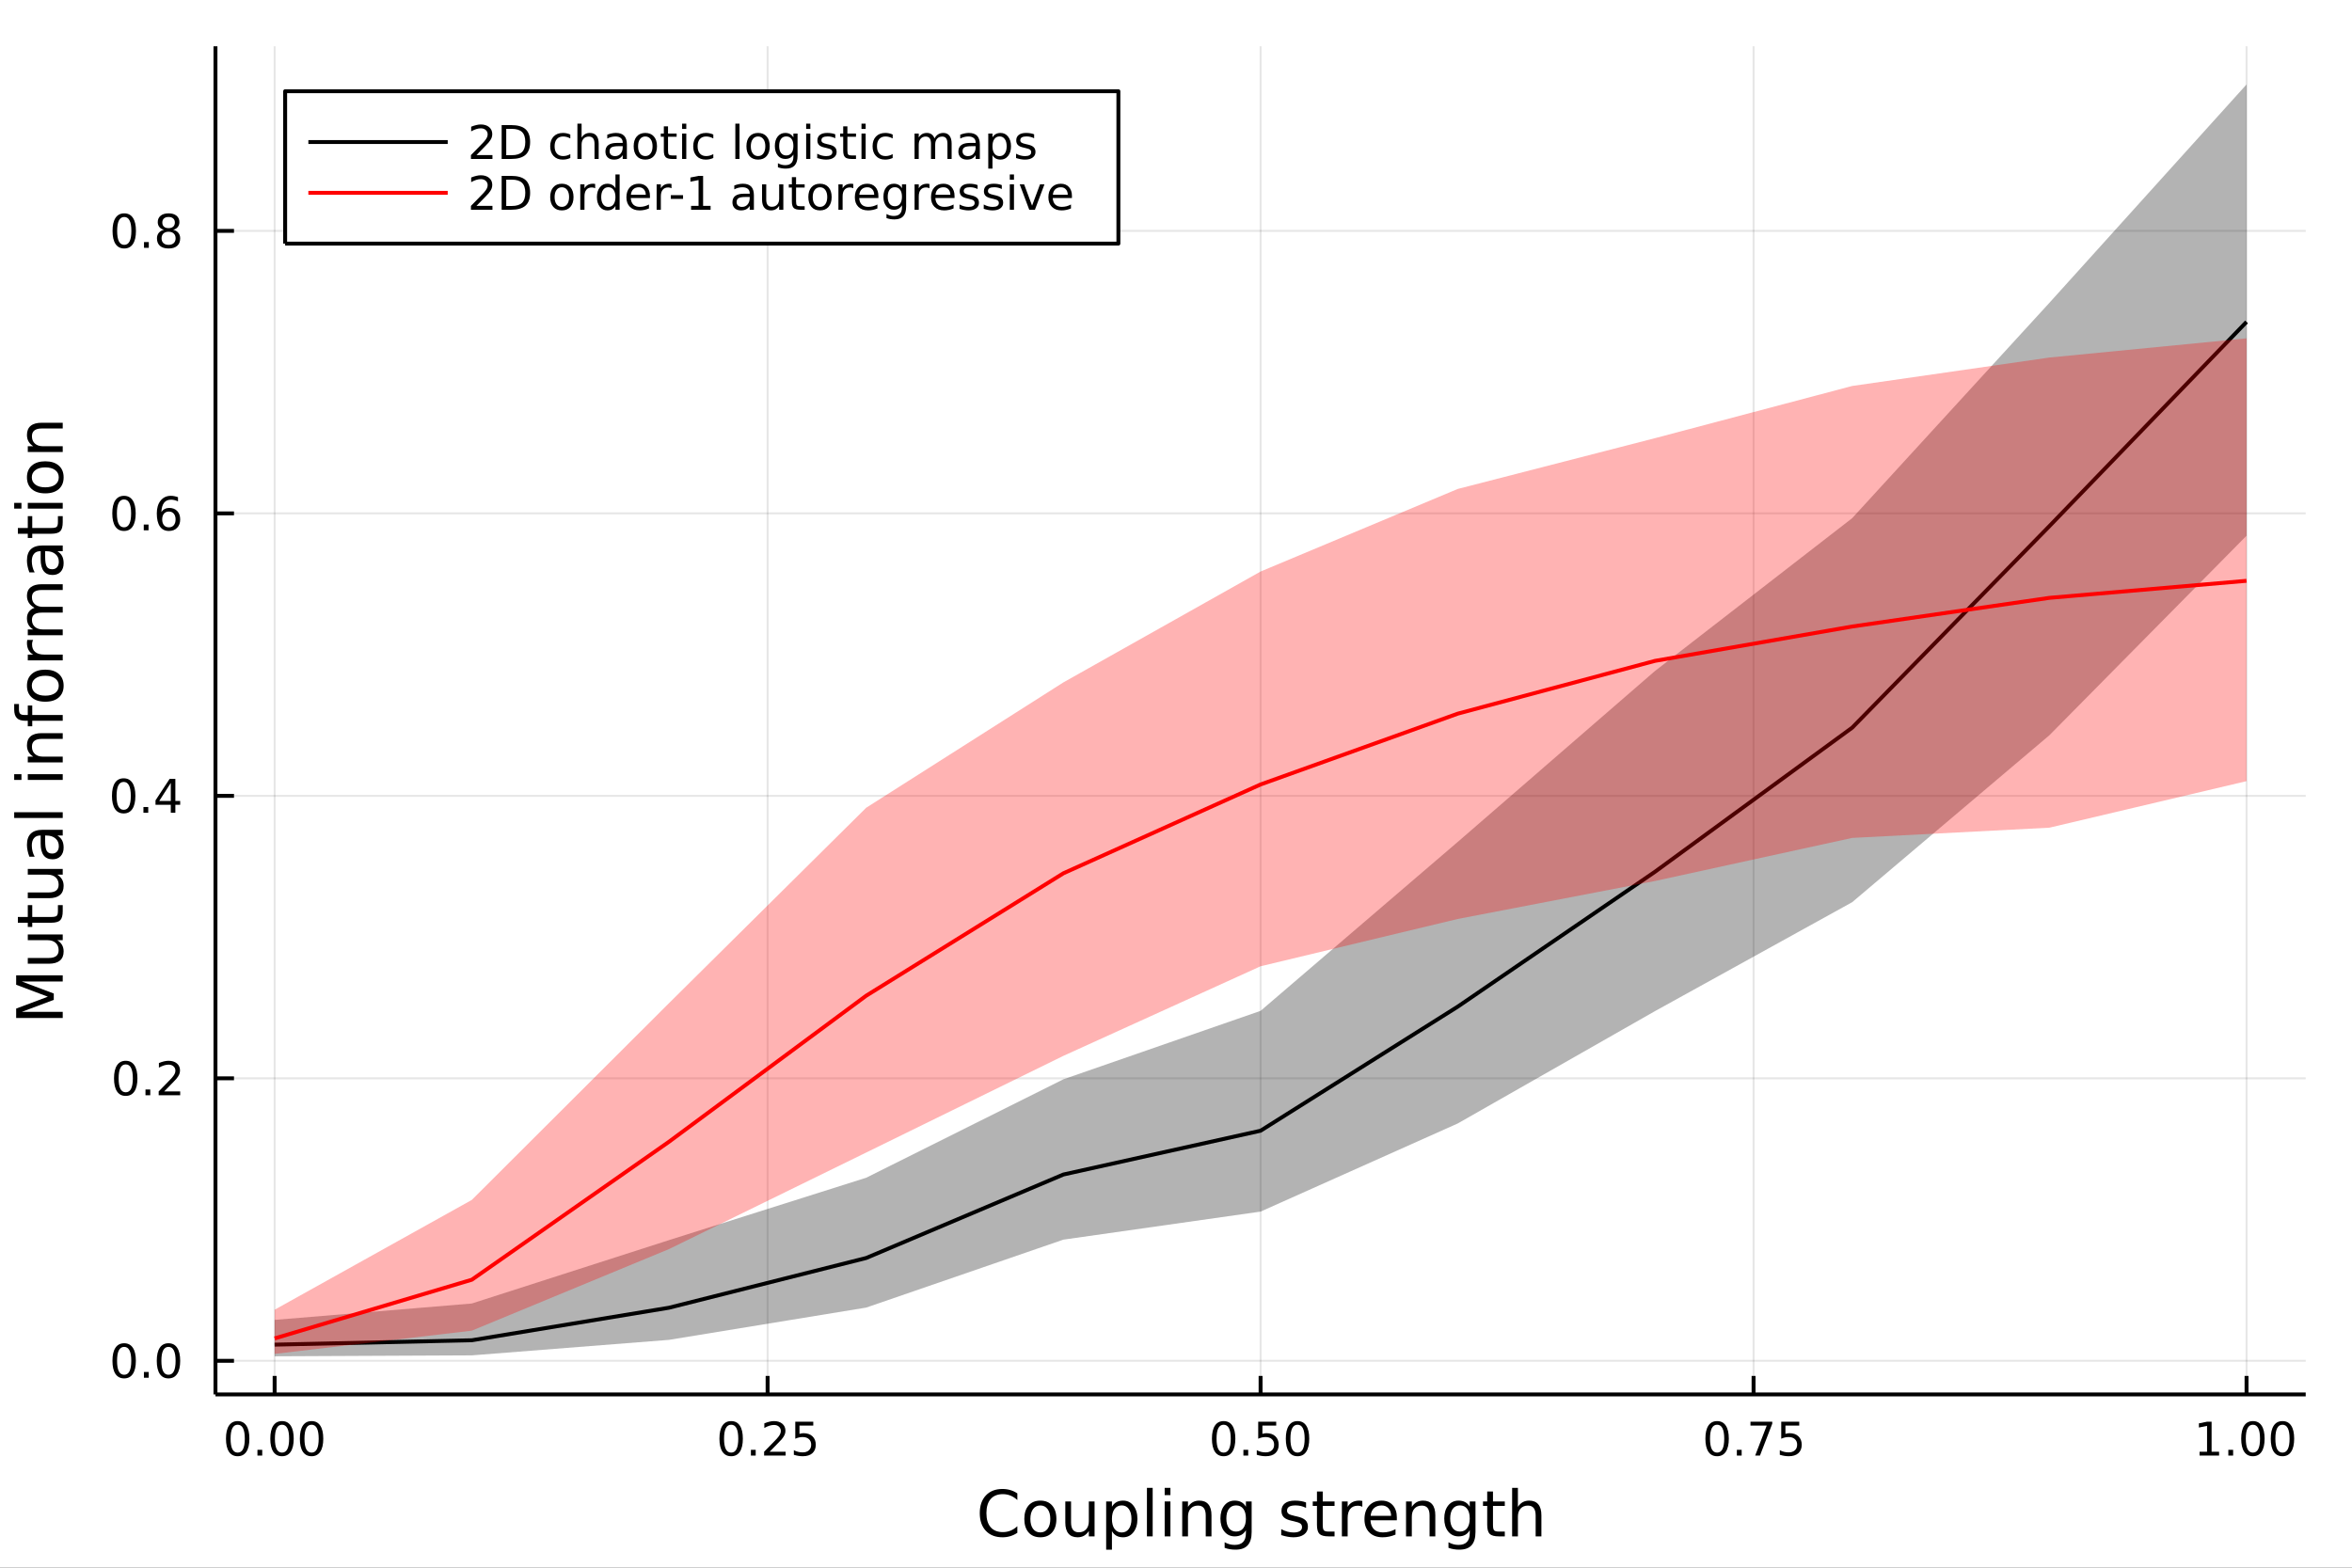 <?xml version="1.0" encoding="utf-8"?>
<svg xmlns="http://www.w3.org/2000/svg" xmlns:xlink="http://www.w3.org/1999/xlink" width="600" height="400" viewBox="0 0 2400 1600">
<rect x="0" y="0" width="2400" height="1600" fill="#333333" stroke="none"/>
<defs>
  <clipPath id="clip860">
    <rect x="0" y="0" width="2400" height="1600"/>
  </clipPath>
</defs>
<path clip-path="url(#clip860)" d="
M0 1600 L2400 1600 L2400 0 L0 0  Z
  " fill="#ffffff" fill-rule="evenodd" fill-opacity="1"/>
<defs>
  <clipPath id="clip861">
    <rect x="480" y="0" width="1681" height="1600"/>
  </clipPath>
</defs>
<path clip-path="url(#clip860)" d="
M219.866 1423.18 L2352.76 1423.18 L2352.76 47.244 L219.866 47.244  Z
  " fill="#ffffff" fill-rule="evenodd" fill-opacity="1"/>
<defs>
  <clipPath id="clip862">
    <rect x="219" y="47" width="2134" height="1377"/>
  </clipPath>
</defs>
<polyline clip-path="url(#clip862)" style="stroke:#000000; stroke-linecap:butt; stroke-linejoin:round; stroke-width:2; stroke-opacity:0.1; fill:none" points="
  280.231,1423.18 280.231,47.244 
  "/>
<polyline clip-path="url(#clip862)" style="stroke:#000000; stroke-linecap:butt; stroke-linejoin:round; stroke-width:2; stroke-opacity:0.1; fill:none" points="
  783.271,1423.18 783.271,47.244 
  "/>
<polyline clip-path="url(#clip862)" style="stroke:#000000; stroke-linecap:butt; stroke-linejoin:round; stroke-width:2; stroke-opacity:0.1; fill:none" points="
  1286.31,1423.18 1286.31,47.244 
  "/>
<polyline clip-path="url(#clip862)" style="stroke:#000000; stroke-linecap:butt; stroke-linejoin:round; stroke-width:2; stroke-opacity:0.1; fill:none" points="
  1789.35,1423.18 1789.35,47.244 
  "/>
<polyline clip-path="url(#clip862)" style="stroke:#000000; stroke-linecap:butt; stroke-linejoin:round; stroke-width:2; stroke-opacity:0.1; fill:none" points="
  2292.39,1423.18 2292.39,47.244 
  "/>
<polyline clip-path="url(#clip860)" style="stroke:#000000; stroke-linecap:butt; stroke-linejoin:round; stroke-width:4; stroke-opacity:1; fill:none" points="
  219.866,1423.18 2352.76,1423.18 
  "/>
<polyline clip-path="url(#clip860)" style="stroke:#000000; stroke-linecap:butt; stroke-linejoin:round; stroke-width:4; stroke-opacity:1; fill:none" points="
  280.231,1423.18 280.231,1404.28 
  "/>
<polyline clip-path="url(#clip860)" style="stroke:#000000; stroke-linecap:butt; stroke-linejoin:round; stroke-width:4; stroke-opacity:1; fill:none" points="
  783.271,1423.18 783.271,1404.28 
  "/>
<polyline clip-path="url(#clip860)" style="stroke:#000000; stroke-linecap:butt; stroke-linejoin:round; stroke-width:4; stroke-opacity:1; fill:none" points="
  1286.31,1423.18 1286.31,1404.28 
  "/>
<polyline clip-path="url(#clip860)" style="stroke:#000000; stroke-linecap:butt; stroke-linejoin:round; stroke-width:4; stroke-opacity:1; fill:none" points="
  1789.35,1423.18 1789.35,1404.28 
  "/>
<polyline clip-path="url(#clip860)" style="stroke:#000000; stroke-linecap:butt; stroke-linejoin:round; stroke-width:4; stroke-opacity:1; fill:none" points="
  2292.39,1423.18 2292.39,1404.28 
  "/>
<path clip-path="url(#clip860)" d="M242.535 1454.1 Q238.923 1454.1 237.095 1457.66 Q235.289 1461.2 235.289 1468.33 Q235.289 1475.44 237.095 1479.01 Q238.923 1482.55 242.535 1482.55 Q246.169 1482.55 247.974 1479.01 Q249.803 1475.44 249.803 1468.33 Q249.803 1461.2 247.974 1457.66 Q246.169 1454.1 242.535 1454.1 M242.535 1450.39 Q248.345 1450.39 251.4 1455 Q254.479 1459.58 254.479 1468.33 Q254.479 1477.06 251.4 1481.67 Q248.345 1486.25 242.535 1486.25 Q236.724 1486.25 233.646 1481.67 Q230.59 1477.06 230.59 1468.33 Q230.59 1459.58 233.646 1455 Q236.724 1450.39 242.535 1450.39 Z" fill="#000000" fill-rule="evenodd" fill-opacity="1" /><path clip-path="url(#clip860)" d="M262.696 1479.7 L267.581 1479.7 L267.581 1485.58 L262.696 1485.58 L262.696 1479.7 Z" fill="#000000" fill-rule="evenodd" fill-opacity="1" /><path clip-path="url(#clip860)" d="M287.766 1454.1 Q284.155 1454.1 282.326 1457.66 Q280.52 1461.2 280.52 1468.33 Q280.52 1475.44 282.326 1479.01 Q284.155 1482.55 287.766 1482.55 Q291.4 1482.55 293.206 1479.01 Q295.034 1475.44 295.034 1468.33 Q295.034 1461.2 293.206 1457.66 Q291.4 1454.1 287.766 1454.1 M287.766 1450.39 Q293.576 1450.39 296.631 1455 Q299.71 1459.58 299.71 1468.33 Q299.71 1477.06 296.631 1481.67 Q293.576 1486.25 287.766 1486.25 Q281.956 1486.25 278.877 1481.67 Q275.821 1477.06 275.821 1468.33 Q275.821 1459.58 278.877 1455 Q281.956 1450.39 287.766 1450.39 Z" fill="#000000" fill-rule="evenodd" fill-opacity="1" /><path clip-path="url(#clip860)" d="M317.928 1454.1 Q314.317 1454.1 312.488 1457.66 Q310.682 1461.2 310.682 1468.33 Q310.682 1475.44 312.488 1479.01 Q314.317 1482.55 317.928 1482.55 Q321.562 1482.55 323.367 1479.01 Q325.196 1475.44 325.196 1468.33 Q325.196 1461.2 323.367 1457.66 Q321.562 1454.1 317.928 1454.1 M317.928 1450.39 Q323.738 1450.39 326.793 1455 Q329.872 1459.58 329.872 1468.33 Q329.872 1477.06 326.793 1481.67 Q323.738 1486.25 317.928 1486.25 Q312.117 1486.25 309.039 1481.67 Q305.983 1477.06 305.983 1468.33 Q305.983 1459.58 309.039 1455 Q312.117 1450.39 317.928 1450.39 Z" fill="#000000" fill-rule="evenodd" fill-opacity="1" /><path clip-path="url(#clip860)" d="M746.072 1454.1 Q742.461 1454.1 740.632 1457.66 Q738.827 1461.2 738.827 1468.33 Q738.827 1475.44 740.632 1479.01 Q742.461 1482.55 746.072 1482.55 Q749.706 1482.55 751.512 1479.01 Q753.341 1475.44 753.341 1468.33 Q753.341 1461.2 751.512 1457.66 Q749.706 1454.1 746.072 1454.1 M746.072 1450.39 Q751.882 1450.39 754.938 1455 Q758.017 1459.58 758.017 1468.33 Q758.017 1477.06 754.938 1481.67 Q751.882 1486.25 746.072 1486.25 Q740.262 1486.25 737.183 1481.67 Q734.128 1477.06 734.128 1468.33 Q734.128 1459.58 737.183 1455 Q740.262 1450.39 746.072 1450.39 Z" fill="#000000" fill-rule="evenodd" fill-opacity="1" /><path clip-path="url(#clip860)" d="M766.234 1479.7 L771.118 1479.7 L771.118 1485.58 L766.234 1485.58 L766.234 1479.7 Z" fill="#000000" fill-rule="evenodd" fill-opacity="1" /><path clip-path="url(#clip860)" d="M785.331 1481.64 L801.651 1481.64 L801.651 1485.58 L779.706 1485.58 L779.706 1481.64 Q782.368 1478.89 786.952 1474.26 Q791.558 1469.61 792.739 1468.27 Q794.984 1465.74 795.864 1464.01 Q796.766 1462.25 796.766 1460.56 Q796.766 1457.8 794.822 1456.07 Q792.901 1454.33 789.799 1454.33 Q787.6 1454.33 785.146 1455.09 Q782.716 1455.86 779.938 1457.41 L779.938 1452.69 Q782.762 1451.55 785.216 1450.97 Q787.669 1450.39 789.706 1450.39 Q795.077 1450.39 798.271 1453.08 Q801.465 1455.77 801.465 1460.26 Q801.465 1462.39 800.655 1464.31 Q799.868 1466.2 797.762 1468.8 Q797.183 1469.47 794.081 1472.69 Q790.979 1475.88 785.331 1481.64 Z" fill="#000000" fill-rule="evenodd" fill-opacity="1" /><path clip-path="url(#clip860)" d="M811.512 1451.02 L829.868 1451.02 L829.868 1454.96 L815.794 1454.96 L815.794 1463.43 Q816.813 1463.08 817.831 1462.92 Q818.85 1462.73 819.868 1462.73 Q825.655 1462.73 829.035 1465.9 Q832.414 1469.08 832.414 1474.49 Q832.414 1480.07 828.942 1483.17 Q825.47 1486.25 819.151 1486.25 Q816.975 1486.25 814.706 1485.88 Q812.461 1485.51 810.053 1484.77 L810.053 1480.07 Q812.137 1481.2 814.359 1481.76 Q816.581 1482.32 819.058 1482.32 Q823.063 1482.32 825.4 1480.21 Q827.738 1478.1 827.738 1474.49 Q827.738 1470.88 825.4 1468.77 Q823.063 1466.67 819.058 1466.67 Q817.183 1466.67 815.308 1467.08 Q813.456 1467.5 811.512 1468.38 L811.512 1451.02 Z" fill="#000000" fill-rule="evenodd" fill-opacity="1" /><path clip-path="url(#clip860)" d="M1248.61 1454.1 Q1245 1454.1 1243.17 1457.66 Q1241.37 1461.2 1241.37 1468.33 Q1241.37 1475.44 1243.17 1479.01 Q1245 1482.55 1248.61 1482.55 Q1252.25 1482.55 1254.05 1479.01 Q1255.88 1475.44 1255.88 1468.33 Q1255.88 1461.2 1254.05 1457.66 Q1252.25 1454.1 1248.61 1454.1 M1248.61 1450.39 Q1254.42 1450.39 1257.48 1455 Q1260.56 1459.58 1260.56 1468.33 Q1260.56 1477.06 1257.48 1481.67 Q1254.42 1486.25 1248.61 1486.25 Q1242.8 1486.25 1239.73 1481.67 Q1236.67 1477.06 1236.67 1468.33 Q1236.67 1459.58 1239.73 1455 Q1242.8 1450.39 1248.61 1450.39 Z" fill="#000000" fill-rule="evenodd" fill-opacity="1" /><path clip-path="url(#clip860)" d="M1268.78 1479.7 L1273.66 1479.7 L1273.66 1485.58 L1268.78 1485.58 L1268.78 1479.7 Z" fill="#000000" fill-rule="evenodd" fill-opacity="1" /><path clip-path="url(#clip860)" d="M1283.89 1451.02 L1302.25 1451.02 L1302.25 1454.96 L1288.17 1454.96 L1288.17 1463.43 Q1289.19 1463.08 1290.21 1462.92 Q1291.23 1462.73 1292.25 1462.73 Q1298.04 1462.73 1301.42 1465.9 Q1304.79 1469.08 1304.79 1474.49 Q1304.79 1480.07 1301.32 1483.17 Q1297.85 1486.25 1291.53 1486.25 Q1289.36 1486.25 1287.09 1485.88 Q1284.84 1485.51 1282.43 1484.77 L1282.43 1480.07 Q1284.52 1481.2 1286.74 1481.76 Q1288.96 1482.32 1291.44 1482.32 Q1295.44 1482.32 1297.78 1480.21 Q1300.12 1478.1 1300.12 1474.49 Q1300.12 1470.88 1297.78 1468.77 Q1295.44 1466.67 1291.44 1466.67 Q1289.56 1466.67 1287.69 1467.08 Q1285.84 1467.5 1283.89 1468.38 L1283.89 1451.02 Z" fill="#000000" fill-rule="evenodd" fill-opacity="1" /><path clip-path="url(#clip860)" d="M1324.01 1454.1 Q1320.4 1454.1 1318.57 1457.66 Q1316.76 1461.2 1316.76 1468.33 Q1316.76 1475.44 1318.57 1479.01 Q1320.4 1482.55 1324.01 1482.55 Q1327.64 1482.55 1329.45 1479.01 Q1331.28 1475.44 1331.28 1468.33 Q1331.28 1461.2 1329.45 1457.66 Q1327.64 1454.1 1324.01 1454.1 M1324.01 1450.39 Q1329.82 1450.39 1332.87 1455 Q1335.95 1459.58 1335.95 1468.33 Q1335.95 1477.06 1332.87 1481.67 Q1329.82 1486.25 1324.01 1486.25 Q1318.2 1486.25 1315.12 1481.67 Q1312.06 1477.06 1312.06 1468.33 Q1312.06 1459.58 1315.12 1455 Q1318.2 1450.39 1324.01 1450.39 Z" fill="#000000" fill-rule="evenodd" fill-opacity="1" /><path clip-path="url(#clip860)" d="M1752.15 1454.1 Q1748.54 1454.1 1746.71 1457.66 Q1744.91 1461.2 1744.91 1468.33 Q1744.91 1475.44 1746.71 1479.01 Q1748.54 1482.55 1752.15 1482.55 Q1755.79 1482.55 1757.59 1479.01 Q1759.42 1475.44 1759.42 1468.33 Q1759.42 1461.2 1757.59 1457.66 Q1755.79 1454.1 1752.15 1454.1 M1752.15 1450.39 Q1757.96 1450.39 1761.02 1455 Q1764.1 1459.58 1764.1 1468.33 Q1764.1 1477.06 1761.02 1481.67 Q1757.96 1486.25 1752.15 1486.25 Q1746.34 1486.25 1743.26 1481.67 Q1740.21 1477.06 1740.21 1468.33 Q1740.21 1459.58 1743.26 1455 Q1746.34 1450.39 1752.15 1450.39 Z" fill="#000000" fill-rule="evenodd" fill-opacity="1" /><path clip-path="url(#clip860)" d="M1772.31 1479.7 L1777.2 1479.7 L1777.2 1485.58 L1772.31 1485.58 L1772.31 1479.7 Z" fill="#000000" fill-rule="evenodd" fill-opacity="1" /><path clip-path="url(#clip860)" d="M1786.2 1451.02 L1808.43 1451.02 L1808.43 1453.01 L1795.88 1485.58 L1790.99 1485.58 L1802.8 1454.96 L1786.2 1454.96 L1786.2 1451.02 Z" fill="#000000" fill-rule="evenodd" fill-opacity="1" /><path clip-path="url(#clip860)" d="M1817.59 1451.02 L1835.95 1451.02 L1835.95 1454.96 L1821.87 1454.96 L1821.87 1463.43 Q1822.89 1463.08 1823.91 1462.92 Q1824.93 1462.73 1825.95 1462.73 Q1831.74 1462.73 1835.11 1465.9 Q1838.49 1469.08 1838.49 1474.49 Q1838.49 1480.07 1835.02 1483.17 Q1831.55 1486.25 1825.23 1486.25 Q1823.05 1486.25 1820.79 1485.88 Q1818.54 1485.51 1816.13 1484.77 L1816.13 1480.07 Q1818.22 1481.2 1820.44 1481.76 Q1822.66 1482.32 1825.14 1482.32 Q1829.14 1482.32 1831.48 1480.21 Q1833.82 1478.1 1833.82 1474.49 Q1833.82 1470.88 1831.48 1468.77 Q1829.14 1466.67 1825.14 1466.67 Q1823.26 1466.67 1821.39 1467.08 Q1819.54 1467.5 1817.59 1468.38 L1817.59 1451.02 Z" fill="#000000" fill-rule="evenodd" fill-opacity="1" /><path clip-path="url(#clip860)" d="M2244.46 1481.64 L2252.1 1481.64 L2252.1 1455.28 L2243.79 1456.95 L2243.79 1452.69 L2252.06 1451.02 L2256.73 1451.02 L2256.73 1481.64 L2264.37 1481.64 L2264.37 1485.58 L2244.46 1485.58 L2244.46 1481.64 Z" fill="#000000" fill-rule="evenodd" fill-opacity="1" /><path clip-path="url(#clip860)" d="M2273.81 1479.7 L2278.7 1479.7 L2278.7 1485.58 L2273.81 1485.58 L2273.81 1479.7 Z" fill="#000000" fill-rule="evenodd" fill-opacity="1" /><path clip-path="url(#clip860)" d="M2298.88 1454.1 Q2295.27 1454.1 2293.44 1457.66 Q2291.64 1461.2 2291.64 1468.33 Q2291.64 1475.44 2293.44 1479.01 Q2295.27 1482.55 2298.88 1482.55 Q2302.52 1482.55 2304.32 1479.01 Q2306.15 1475.44 2306.15 1468.33 Q2306.15 1461.2 2304.32 1457.66 Q2302.52 1454.1 2298.88 1454.1 M2298.88 1450.39 Q2304.69 1450.39 2307.75 1455 Q2310.83 1459.58 2310.83 1468.33 Q2310.83 1477.06 2307.75 1481.67 Q2304.69 1486.25 2298.88 1486.25 Q2293.07 1486.25 2290 1481.67 Q2286.94 1477.06 2286.94 1468.33 Q2286.94 1459.58 2290 1455 Q2293.07 1450.39 2298.88 1450.39 Z" fill="#000000" fill-rule="evenodd" fill-opacity="1" /><path clip-path="url(#clip860)" d="M2329.05 1454.1 Q2325.43 1454.1 2323.61 1457.66 Q2321.8 1461.2 2321.8 1468.33 Q2321.8 1475.44 2323.61 1479.01 Q2325.43 1482.55 2329.05 1482.55 Q2332.68 1482.55 2334.49 1479.01 Q2336.31 1475.44 2336.31 1468.33 Q2336.31 1461.2 2334.49 1457.66 Q2332.68 1454.1 2329.05 1454.1 M2329.05 1450.39 Q2334.86 1450.39 2337.91 1455 Q2340.99 1459.58 2340.99 1468.33 Q2340.99 1477.06 2337.91 1481.67 Q2334.86 1486.25 2329.05 1486.25 Q2323.24 1486.25 2320.16 1481.67 Q2317.1 1477.06 2317.1 1468.33 Q2317.1 1459.58 2320.16 1455 Q2323.24 1450.39 2329.05 1450.39 Z" fill="#000000" fill-rule="evenodd" fill-opacity="1" /><path clip-path="url(#clip860)" d="M1038.1 1524.18 L1038.1 1530.96 Q1034.85 1527.94 1031.16 1526.44 Q1027.5 1524.95 1023.36 1524.95 Q1015.21 1524.95 1010.88 1529.95 Q1006.55 1534.91 1006.55 1544.33 Q1006.55 1553.72 1010.88 1558.72 Q1015.21 1563.68 1023.36 1563.68 Q1027.5 1563.68 1031.16 1562.19 Q1034.85 1560.69 1038.1 1557.67 L1038.1 1564.38 Q1034.72 1566.68 1030.93 1567.82 Q1027.18 1568.97 1022.98 1568.97 Q1012.19 1568.97 1005.98 1562.38 Q999.775 1555.76 999.775 1544.33 Q999.775 1532.87 1005.98 1526.28 Q1012.19 1519.66 1022.98 1519.66 Q1027.24 1519.66 1031 1520.81 Q1034.79 1521.92 1038.1 1524.18 Z" fill="#000000" fill-rule="evenodd" fill-opacity="1" /><path clip-path="url(#clip860)" d="M1061.59 1536.5 Q1056.88 1536.5 1054.14 1540.19 Q1051.4 1543.85 1051.4 1550.25 Q1051.4 1556.65 1054.11 1560.34 Q1056.84 1564 1061.59 1564 Q1066.26 1564 1069 1560.31 Q1071.74 1556.62 1071.74 1550.25 Q1071.74 1543.92 1069 1540.23 Q1066.26 1536.5 1061.59 1536.5 M1061.59 1531.54 Q1069.22 1531.54 1073.59 1536.5 Q1077.95 1541.47 1077.95 1550.25 Q1077.95 1559 1073.59 1564 Q1069.22 1568.97 1061.59 1568.97 Q1053.92 1568.97 1049.55 1564 Q1045.23 1559 1045.23 1550.25 Q1045.23 1541.47 1049.55 1536.5 Q1053.92 1531.54 1061.59 1531.54 Z" fill="#000000" fill-rule="evenodd" fill-opacity="1" /><path clip-path="url(#clip860)" d="M1087.05 1553.98 L1087.05 1532.4 L1092.91 1532.4 L1092.91 1553.75 Q1092.91 1558.81 1094.88 1561.36 Q1096.85 1563.87 1100.8 1563.87 Q1105.54 1563.87 1108.28 1560.85 Q1111.05 1557.83 1111.05 1552.61 L1111.05 1532.4 L1116.9 1532.4 L1116.9 1568.04 L1111.05 1568.04 L1111.05 1562.57 Q1108.91 1565.82 1106.08 1567.41 Q1103.28 1568.97 1099.56 1568.97 Q1093.41 1568.97 1090.23 1565.15 Q1087.05 1561.33 1087.05 1553.98 M1101.79 1531.54 L1101.79 1531.54 Z" fill="#000000" fill-rule="evenodd" fill-opacity="1" /><path clip-path="url(#clip860)" d="M1134.63 1562.7 L1134.63 1581.6 L1128.74 1581.6 L1128.74 1532.4 L1134.63 1532.4 L1134.63 1537.81 Q1136.48 1534.62 1139.28 1533.1 Q1142.11 1531.54 1146.03 1531.54 Q1152.52 1531.54 1156.56 1536.69 Q1160.64 1541.85 1160.64 1550.25 Q1160.64 1558.65 1156.56 1563.81 Q1152.52 1568.97 1146.03 1568.97 Q1142.11 1568.97 1139.28 1567.44 Q1136.48 1565.88 1134.63 1562.7 M1154.56 1550.25 Q1154.56 1543.79 1151.88 1540.13 Q1149.24 1536.44 1144.59 1536.44 Q1139.95 1536.44 1137.27 1540.13 Q1134.63 1543.79 1134.63 1550.25 Q1134.63 1556.71 1137.27 1560.4 Q1139.95 1564.07 1144.59 1564.07 Q1149.24 1564.07 1151.88 1560.4 Q1154.56 1556.71 1154.56 1550.25 Z" fill="#000000" fill-rule="evenodd" fill-opacity="1" /><path clip-path="url(#clip860)" d="M1170.34 1518.52 L1176.2 1518.52 L1176.2 1568.04 L1170.34 1568.04 L1170.34 1518.52 Z" fill="#000000" fill-rule="evenodd" fill-opacity="1" /><path clip-path="url(#clip860)" d="M1188.45 1532.4 L1194.31 1532.4 L1194.31 1568.04 L1188.45 1568.04 L1188.45 1532.4 M1188.45 1518.52 L1194.31 1518.52 L1194.31 1525.93 L1188.45 1525.93 L1188.45 1518.52 Z" fill="#000000" fill-rule="evenodd" fill-opacity="1" /><path clip-path="url(#clip860)" d="M1236.2 1546.53 L1236.2 1568.04 L1230.34 1568.04 L1230.34 1546.72 Q1230.34 1541.66 1228.37 1539.14 Q1226.39 1536.63 1222.45 1536.63 Q1217.7 1536.63 1214.97 1539.65 Q1212.23 1542.68 1212.23 1547.9 L1212.23 1568.04 L1206.34 1568.04 L1206.34 1532.4 L1212.23 1532.4 L1212.23 1537.93 Q1214.33 1534.72 1217.16 1533.13 Q1220.03 1531.54 1223.75 1531.54 Q1229.9 1531.54 1233.05 1535.36 Q1236.2 1539.14 1236.2 1546.53 Z" fill="#000000" fill-rule="evenodd" fill-opacity="1" /><path clip-path="url(#clip860)" d="M1271.34 1549.81 Q1271.34 1543.44 1268.69 1539.94 Q1266.08 1536.44 1261.34 1536.44 Q1256.63 1536.44 1253.99 1539.94 Q1251.38 1543.44 1251.38 1549.81 Q1251.38 1556.14 1253.99 1559.64 Q1256.63 1563.14 1261.34 1563.14 Q1266.08 1563.14 1268.69 1559.64 Q1271.34 1556.14 1271.34 1549.81 M1277.19 1563.62 Q1277.19 1572.72 1273.15 1577.15 Q1269.11 1581.6 1260.77 1581.6 Q1257.68 1581.6 1254.94 1581.13 Q1252.21 1580.68 1249.63 1579.72 L1249.63 1574.03 Q1252.21 1575.43 1254.72 1576.1 Q1257.24 1576.76 1259.85 1576.76 Q1265.61 1576.76 1268.47 1573.74 Q1271.34 1570.75 1271.34 1564.67 L1271.34 1561.77 Q1269.52 1564.92 1266.69 1566.48 Q1263.86 1568.04 1259.91 1568.04 Q1253.35 1568.04 1249.34 1563.05 Q1245.33 1558.05 1245.33 1549.81 Q1245.33 1541.53 1249.34 1536.53 Q1253.35 1531.54 1259.91 1531.54 Q1263.86 1531.54 1266.69 1533.1 Q1269.52 1534.66 1271.34 1537.81 L1271.34 1532.4 L1277.19 1532.4 L1277.19 1563.62 Z" fill="#000000" fill-rule="evenodd" fill-opacity="1" /><path clip-path="url(#clip860)" d="M1332.7 1533.45 L1332.7 1538.98 Q1330.22 1537.71 1327.54 1537.07 Q1324.87 1536.44 1322.01 1536.44 Q1317.65 1536.44 1315.45 1537.77 Q1313.29 1539.11 1313.29 1541.79 Q1313.29 1543.82 1314.85 1545 Q1316.4 1546.15 1321.12 1547.2 L1323.12 1547.64 Q1329.36 1548.98 1331.97 1551.43 Q1334.61 1553.85 1334.61 1558.21 Q1334.61 1563.17 1330.66 1566.07 Q1326.75 1568.97 1319.87 1568.97 Q1317.01 1568.97 1313.89 1568.39 Q1310.8 1567.85 1307.37 1566.74 L1307.37 1560.69 Q1310.61 1562.38 1313.76 1563.24 Q1316.91 1564.07 1320 1564.07 Q1324.14 1564.07 1326.37 1562.66 Q1328.6 1561.23 1328.6 1558.65 Q1328.6 1556.27 1326.97 1554.99 Q1325.38 1553.72 1319.94 1552.54 L1317.9 1552.07 Q1312.46 1550.92 1310.04 1548.56 Q1307.62 1546.18 1307.62 1542.04 Q1307.62 1537.01 1311.19 1534.27 Q1314.75 1531.54 1321.31 1531.54 Q1324.55 1531.54 1327.42 1532.01 Q1330.28 1532.49 1332.7 1533.45 Z" fill="#000000" fill-rule="evenodd" fill-opacity="1" /><path clip-path="url(#clip860)" d="M1349.73 1522.27 L1349.73 1532.4 L1361.79 1532.4 L1361.79 1536.95 L1349.73 1536.95 L1349.73 1556.3 Q1349.73 1560.66 1350.91 1561.9 Q1352.12 1563.14 1355.78 1563.14 L1361.79 1563.14 L1361.79 1568.04 L1355.78 1568.04 Q1349 1568.04 1346.42 1565.53 Q1343.84 1562.98 1343.84 1556.3 L1343.84 1536.95 L1339.54 1536.95 L1339.54 1532.4 L1343.84 1532.4 L1343.84 1522.27 L1349.73 1522.27 Z" fill="#000000" fill-rule="evenodd" fill-opacity="1" /><path clip-path="url(#clip860)" d="M1390.15 1537.87 Q1389.16 1537.3 1387.99 1537.04 Q1386.84 1536.76 1385.44 1536.76 Q1380.48 1536.76 1377.8 1540 Q1375.16 1543.22 1375.16 1549.27 L1375.16 1568.04 L1369.27 1568.04 L1369.27 1532.4 L1375.16 1532.4 L1375.16 1537.93 Q1377.01 1534.69 1379.97 1533.13 Q1382.93 1531.54 1387.16 1531.54 Q1387.76 1531.54 1388.5 1531.63 Q1389.23 1531.7 1390.12 1531.85 L1390.15 1537.87 Z" fill="#000000" fill-rule="evenodd" fill-opacity="1" /><path clip-path="url(#clip860)" d="M1425.35 1548.76 L1425.35 1551.62 L1398.43 1551.62 Q1398.81 1557.67 1402.06 1560.85 Q1405.33 1564 1411.16 1564 Q1414.53 1564 1417.68 1563.17 Q1420.87 1562.35 1423.99 1560.69 L1423.99 1566.23 Q1420.83 1567.57 1417.52 1568.27 Q1414.21 1568.97 1410.81 1568.97 Q1402.28 1568.97 1397.28 1564 Q1392.32 1559.04 1392.32 1550.57 Q1392.32 1541.82 1397.03 1536.69 Q1401.77 1531.54 1409.79 1531.54 Q1416.98 1531.54 1421.15 1536.18 Q1425.35 1540.8 1425.35 1548.76 M1419.5 1547.04 Q1419.43 1542.23 1416.79 1539.37 Q1414.18 1536.5 1409.85 1536.5 Q1404.95 1536.5 1401.99 1539.27 Q1399.06 1542.04 1398.62 1547.07 L1419.5 1547.04 Z" fill="#000000" fill-rule="evenodd" fill-opacity="1" /><path clip-path="url(#clip860)" d="M1464.6 1546.53 L1464.6 1568.04 L1458.74 1568.04 L1458.74 1546.72 Q1458.74 1541.66 1456.77 1539.14 Q1454.8 1536.63 1450.85 1536.63 Q1446.11 1536.63 1443.37 1539.65 Q1440.63 1542.68 1440.63 1547.9 L1440.63 1568.04 L1434.74 1568.04 L1434.74 1532.4 L1440.63 1532.4 L1440.63 1537.93 Q1442.73 1534.72 1445.57 1533.13 Q1448.43 1531.54 1452.15 1531.54 Q1458.3 1531.54 1461.45 1535.36 Q1464.6 1539.14 1464.6 1546.53 Z" fill="#000000" fill-rule="evenodd" fill-opacity="1" /><path clip-path="url(#clip860)" d="M1499.74 1549.81 Q1499.74 1543.44 1497.1 1539.94 Q1494.49 1536.44 1489.74 1536.44 Q1485.03 1536.44 1482.39 1539.94 Q1479.78 1543.44 1479.78 1549.81 Q1479.78 1556.14 1482.39 1559.64 Q1485.03 1563.14 1489.74 1563.14 Q1494.49 1563.14 1497.1 1559.64 Q1499.74 1556.14 1499.74 1549.81 M1505.59 1563.62 Q1505.59 1572.72 1501.55 1577.15 Q1497.51 1581.6 1489.17 1581.6 Q1486.08 1581.6 1483.35 1581.13 Q1480.61 1580.68 1478.03 1579.72 L1478.03 1574.03 Q1480.61 1575.43 1483.12 1576.1 Q1485.64 1576.76 1488.25 1576.76 Q1494.01 1576.76 1496.87 1573.74 Q1499.74 1570.75 1499.74 1564.67 L1499.74 1561.77 Q1497.92 1564.92 1495.09 1566.48 Q1492.26 1568.04 1488.31 1568.04 Q1481.75 1568.04 1477.74 1563.05 Q1473.73 1558.05 1473.73 1549.81 Q1473.73 1541.53 1477.74 1536.53 Q1481.75 1531.54 1488.31 1531.54 Q1492.26 1531.54 1495.09 1533.1 Q1497.92 1534.66 1499.74 1537.81 L1499.74 1532.4 L1505.59 1532.4 L1505.59 1563.62 Z" fill="#000000" fill-rule="evenodd" fill-opacity="1" /><path clip-path="url(#clip860)" d="M1523.45 1522.27 L1523.45 1532.4 L1535.51 1532.4 L1535.51 1536.95 L1523.45 1536.95 L1523.45 1556.3 Q1523.45 1560.66 1524.63 1561.9 Q1525.84 1563.14 1529.5 1563.14 L1535.51 1563.14 L1535.51 1568.04 L1529.5 1568.04 Q1522.72 1568.04 1520.14 1565.53 Q1517.56 1562.98 1517.56 1556.3 L1517.56 1536.95 L1513.26 1536.95 L1513.26 1532.4 L1517.56 1532.4 L1517.56 1522.27 L1523.45 1522.27 Z" fill="#000000" fill-rule="evenodd" fill-opacity="1" /><path clip-path="url(#clip860)" d="M1572.85 1546.53 L1572.85 1568.04 L1566.99 1568.04 L1566.99 1546.72 Q1566.99 1541.66 1565.02 1539.14 Q1563.04 1536.63 1559.1 1536.63 Q1554.36 1536.63 1551.62 1539.65 Q1548.88 1542.68 1548.88 1547.9 L1548.88 1568.04 L1542.99 1568.04 L1542.99 1518.52 L1548.88 1518.52 L1548.88 1537.93 Q1550.98 1534.72 1553.81 1533.13 Q1556.68 1531.54 1560.4 1531.54 Q1566.55 1531.54 1569.7 1535.36 Q1572.85 1539.14 1572.85 1546.53 Z" fill="#000000" fill-rule="evenodd" fill-opacity="1" /><polyline clip-path="url(#clip862)" style="stroke:#000000; stroke-linecap:butt; stroke-linejoin:round; stroke-width:2; stroke-opacity:0.1; fill:none" points="
  219.866,1388.85 2352.76,1388.85 
  "/>
<polyline clip-path="url(#clip862)" style="stroke:#000000; stroke-linecap:butt; stroke-linejoin:round; stroke-width:2; stroke-opacity:0.1; fill:none" points="
  219.866,1100.55 2352.76,1100.55 
  "/>
<polyline clip-path="url(#clip862)" style="stroke:#000000; stroke-linecap:butt; stroke-linejoin:round; stroke-width:2; stroke-opacity:0.1; fill:none" points="
  219.866,812.252 2352.76,812.252 
  "/>
<polyline clip-path="url(#clip862)" style="stroke:#000000; stroke-linecap:butt; stroke-linejoin:round; stroke-width:2; stroke-opacity:0.1; fill:none" points="
  219.866,523.953 2352.76,523.953 
  "/>
<polyline clip-path="url(#clip862)" style="stroke:#000000; stroke-linecap:butt; stroke-linejoin:round; stroke-width:2; stroke-opacity:0.1; fill:none" points="
  219.866,235.655 2352.76,235.655 
  "/>
<polyline clip-path="url(#clip860)" style="stroke:#000000; stroke-linecap:butt; stroke-linejoin:round; stroke-width:4; stroke-opacity:1; fill:none" points="
  219.866,1423.18 219.866,47.244 
  "/>
<polyline clip-path="url(#clip860)" style="stroke:#000000; stroke-linecap:butt; stroke-linejoin:round; stroke-width:4; stroke-opacity:1; fill:none" points="
  219.866,1388.85 238.764,1388.85 
  "/>
<polyline clip-path="url(#clip860)" style="stroke:#000000; stroke-linecap:butt; stroke-linejoin:round; stroke-width:4; stroke-opacity:1; fill:none" points="
  219.866,1100.55 238.764,1100.55 
  "/>
<polyline clip-path="url(#clip860)" style="stroke:#000000; stroke-linecap:butt; stroke-linejoin:round; stroke-width:4; stroke-opacity:1; fill:none" points="
  219.866,812.252 238.764,812.252 
  "/>
<polyline clip-path="url(#clip860)" style="stroke:#000000; stroke-linecap:butt; stroke-linejoin:round; stroke-width:4; stroke-opacity:1; fill:none" points="
  219.866,523.953 238.764,523.953 
  "/>
<polyline clip-path="url(#clip860)" style="stroke:#000000; stroke-linecap:butt; stroke-linejoin:round; stroke-width:4; stroke-opacity:1; fill:none" points="
  219.866,235.655 238.764,235.655 
  "/>
<path clip-path="url(#clip860)" d="M126.691 1374.65 Q123.08 1374.65 121.251 1378.21 Q119.445 1381.76 119.445 1388.88 Q119.445 1395.99 121.251 1399.56 Q123.08 1403.1 126.691 1403.1 Q130.325 1403.1 132.13 1399.56 Q133.959 1395.99 133.959 1388.88 Q133.959 1381.76 132.13 1378.21 Q130.325 1374.65 126.691 1374.65 M126.691 1370.94 Q132.501 1370.94 135.556 1375.55 Q138.635 1380.13 138.635 1388.88 Q138.635 1397.61 135.556 1402.22 Q132.501 1406.8 126.691 1406.8 Q120.88 1406.8 117.802 1402.22 Q114.746 1397.61 114.746 1388.88 Q114.746 1380.13 117.802 1375.55 Q120.88 1370.94 126.691 1370.94 Z" fill="#000000" fill-rule="evenodd" fill-opacity="1" /><path clip-path="url(#clip860)" d="M146.853 1400.25 L151.737 1400.25 L151.737 1406.13 L146.853 1406.13 L146.853 1400.25 Z" fill="#000000" fill-rule="evenodd" fill-opacity="1" /><path clip-path="url(#clip860)" d="M171.922 1374.65 Q168.311 1374.65 166.482 1378.21 Q164.677 1381.76 164.677 1388.88 Q164.677 1395.99 166.482 1399.56 Q168.311 1403.1 171.922 1403.1 Q175.556 1403.1 177.362 1399.56 Q179.19 1395.99 179.19 1388.88 Q179.19 1381.76 177.362 1378.21 Q175.556 1374.65 171.922 1374.65 M171.922 1370.94 Q177.732 1370.94 180.788 1375.55 Q183.866 1380.13 183.866 1388.88 Q183.866 1397.61 180.788 1402.22 Q177.732 1406.8 171.922 1406.8 Q166.112 1406.8 163.033 1402.22 Q159.978 1397.61 159.978 1388.88 Q159.978 1380.13 163.033 1375.55 Q166.112 1370.94 171.922 1370.94 Z" fill="#000000" fill-rule="evenodd" fill-opacity="1" /><path clip-path="url(#clip860)" d="M128.288 1086.35 Q124.677 1086.35 122.848 1089.91 Q121.043 1093.46 121.043 1100.59 Q121.043 1107.69 122.848 1111.26 Q124.677 1114.8 128.288 1114.8 Q131.922 1114.8 133.728 1111.26 Q135.556 1107.69 135.556 1100.59 Q135.556 1093.46 133.728 1089.91 Q131.922 1086.35 128.288 1086.35 M128.288 1082.65 Q134.098 1082.65 137.154 1087.25 Q140.232 1091.84 140.232 1100.59 Q140.232 1109.31 137.154 1113.92 Q134.098 1118.5 128.288 1118.5 Q122.478 1118.5 119.399 1113.92 Q116.343 1109.31 116.343 1100.59 Q116.343 1091.84 119.399 1087.25 Q122.478 1082.65 128.288 1082.65 Z" fill="#000000" fill-rule="evenodd" fill-opacity="1" /><path clip-path="url(#clip860)" d="M148.45 1111.95 L153.334 1111.95 L153.334 1117.83 L148.45 1117.83 L148.45 1111.95 Z" fill="#000000" fill-rule="evenodd" fill-opacity="1" /><path clip-path="url(#clip860)" d="M167.547 1113.9 L183.866 1113.9 L183.866 1117.83 L161.922 1117.83 L161.922 1113.9 Q164.584 1111.14 169.167 1106.51 Q173.774 1101.86 174.954 1100.52 Q177.2 1097.99 178.079 1096.26 Q178.982 1094.5 178.982 1092.81 Q178.982 1090.05 177.038 1088.32 Q175.116 1086.58 172.014 1086.58 Q169.815 1086.58 167.362 1087.35 Q164.931 1088.11 162.153 1089.66 L162.153 1084.94 Q164.977 1083.8 167.431 1083.22 Q169.885 1082.65 171.922 1082.65 Q177.292 1082.65 180.487 1085.33 Q183.681 1088.02 183.681 1092.51 Q183.681 1094.64 182.871 1096.56 Q182.084 1098.46 179.977 1101.05 Q179.399 1101.72 176.297 1104.94 Q173.195 1108.13 167.547 1113.9 Z" fill="#000000" fill-rule="evenodd" fill-opacity="1" /><path clip-path="url(#clip860)" d="M126.205 798.051 Q122.593 798.051 120.765 801.616 Q118.959 805.157 118.959 812.287 Q118.959 819.393 120.765 822.958 Q122.593 826.5 126.205 826.5 Q129.839 826.5 131.644 822.958 Q133.473 819.393 133.473 812.287 Q133.473 805.157 131.644 801.616 Q129.839 798.051 126.205 798.051 M126.205 794.347 Q132.015 794.347 135.07 798.954 Q138.149 803.537 138.149 812.287 Q138.149 821.014 135.07 825.62 Q132.015 830.204 126.205 830.204 Q120.394 830.204 117.316 825.62 Q114.26 821.014 114.26 812.287 Q114.26 803.537 117.316 798.954 Q120.394 794.347 126.205 794.347 Z" fill="#000000" fill-rule="evenodd" fill-opacity="1" /><path clip-path="url(#clip860)" d="M146.366 823.653 L151.251 823.653 L151.251 829.532 L146.366 829.532 L146.366 823.653 Z" fill="#000000" fill-rule="evenodd" fill-opacity="1" /><path clip-path="url(#clip860)" d="M174.283 799.046 L162.477 817.495 L174.283 817.495 L174.283 799.046 M173.056 794.972 L178.936 794.972 L178.936 817.495 L183.866 817.495 L183.866 821.384 L178.936 821.384 L178.936 829.532 L174.283 829.532 L174.283 821.384 L158.681 821.384 L158.681 816.87 L173.056 794.972 Z" fill="#000000" fill-rule="evenodd" fill-opacity="1" /><path clip-path="url(#clip860)" d="M126.529 509.752 Q122.918 509.752 121.089 513.317 Q119.283 516.859 119.283 523.988 Q119.283 531.095 121.089 534.659 Q122.918 538.201 126.529 538.201 Q130.163 538.201 131.968 534.659 Q133.797 531.095 133.797 523.988 Q133.797 516.859 131.968 513.317 Q130.163 509.752 126.529 509.752 M126.529 506.048 Q132.339 506.048 135.394 510.655 Q138.473 515.238 138.473 523.988 Q138.473 532.715 135.394 537.321 Q132.339 541.905 126.529 541.905 Q120.718 541.905 117.64 537.321 Q114.584 532.715 114.584 523.988 Q114.584 515.238 117.64 510.655 Q120.718 506.048 126.529 506.048 Z" fill="#000000" fill-rule="evenodd" fill-opacity="1" /><path clip-path="url(#clip860)" d="M146.691 535.354 L151.575 535.354 L151.575 541.233 L146.691 541.233 L146.691 535.354 Z" fill="#000000" fill-rule="evenodd" fill-opacity="1" /><path clip-path="url(#clip860)" d="M172.339 522.09 Q169.19 522.09 167.339 524.243 Q165.51 526.396 165.51 530.146 Q165.51 533.872 167.339 536.048 Q169.19 538.201 172.339 538.201 Q175.487 538.201 177.315 536.048 Q179.167 533.872 179.167 530.146 Q179.167 526.396 177.315 524.243 Q175.487 522.09 172.339 522.09 M181.621 507.437 L181.621 511.697 Q179.862 510.863 178.056 510.423 Q176.274 509.984 174.514 509.984 Q169.885 509.984 167.431 513.109 Q165.001 516.234 164.653 522.553 Q166.019 520.539 168.079 519.474 Q170.139 518.386 172.616 518.386 Q177.825 518.386 180.834 521.558 Q183.866 524.706 183.866 530.146 Q183.866 535.47 180.718 538.687 Q177.57 541.905 172.339 541.905 Q166.343 541.905 163.172 537.321 Q160.001 532.715 160.001 523.988 Q160.001 515.794 163.89 510.933 Q167.778 506.048 174.329 506.048 Q176.089 506.048 177.871 506.396 Q179.676 506.743 181.621 507.437 Z" fill="#000000" fill-rule="evenodd" fill-opacity="1" /><path clip-path="url(#clip860)" d="M126.783 221.453 Q123.172 221.453 121.343 225.018 Q119.538 228.56 119.538 235.689 Q119.538 242.796 121.343 246.361 Q123.172 249.902 126.783 249.902 Q130.417 249.902 132.223 246.361 Q134.052 242.796 134.052 235.689 Q134.052 228.56 132.223 225.018 Q130.417 221.453 126.783 221.453 M126.783 217.75 Q132.593 217.75 135.649 222.356 Q138.728 226.939 138.728 235.689 Q138.728 244.416 135.649 249.023 Q132.593 253.606 126.783 253.606 Q120.973 253.606 117.894 249.023 Q114.839 244.416 114.839 235.689 Q114.839 226.939 117.894 222.356 Q120.973 217.75 126.783 217.75 Z" fill="#000000" fill-rule="evenodd" fill-opacity="1" /><path clip-path="url(#clip860)" d="M146.945 247.055 L151.829 247.055 L151.829 252.935 L146.945 252.935 L146.945 247.055 Z" fill="#000000" fill-rule="evenodd" fill-opacity="1" /><path clip-path="url(#clip860)" d="M172.014 236.523 Q168.681 236.523 166.76 238.305 Q164.862 240.087 164.862 243.212 Q164.862 246.337 166.76 248.12 Q168.681 249.902 172.014 249.902 Q175.348 249.902 177.269 248.12 Q179.19 246.314 179.19 243.212 Q179.19 240.087 177.269 238.305 Q175.371 236.523 172.014 236.523 M167.339 234.532 Q164.329 233.791 162.64 231.731 Q160.973 229.671 160.973 226.708 Q160.973 222.564 163.913 220.157 Q166.876 217.75 172.014 217.75 Q177.176 217.75 180.116 220.157 Q183.056 222.564 183.056 226.708 Q183.056 229.671 181.366 231.731 Q179.7 233.791 176.714 234.532 Q180.093 235.319 181.968 237.611 Q183.866 239.902 183.866 243.212 Q183.866 248.236 180.788 250.921 Q177.732 253.606 172.014 253.606 Q166.297 253.606 163.218 250.921 Q160.163 248.236 160.163 243.212 Q160.163 239.902 162.061 237.611 Q163.959 235.319 167.339 234.532 M165.626 227.148 Q165.626 229.833 167.292 231.338 Q168.982 232.842 172.014 232.842 Q175.024 232.842 176.714 231.338 Q178.426 229.833 178.426 227.148 Q178.426 224.463 176.714 222.958 Q175.024 221.453 172.014 221.453 Q168.982 221.453 167.292 222.958 Q165.626 224.463 165.626 227.148 Z" fill="#000000" fill-rule="evenodd" fill-opacity="1" /><path clip-path="url(#clip860)" d="M16.484 1038.95 L16.484 1029.37 L48.822 1017.24 L16.484 1005.05 L16.484 995.474 L64.004 995.474 L64.004 1001.74 L22.277 1001.74 L54.869 1014 L54.869 1020.46 L22.277 1032.71 L64.004 1032.71 L64.004 1038.95 L16.484 1038.95 Z" fill="#000000" fill-rule="evenodd" fill-opacity="1" /><path clip-path="url(#clip860)" d="M49.936 983.57 L28.356 983.57 L28.356 977.714 L49.713 977.714 Q54.774 977.714 57.32 975.74 Q59.835 973.767 59.835 969.82 Q59.835 965.078 56.811 962.34 Q53.787 959.571 48.567 959.571 L28.356 959.571 L28.356 953.715 L64.004 953.715 L64.004 959.571 L58.53 959.571 Q61.776 961.704 63.368 964.537 Q64.927 967.337 64.927 971.061 Q64.927 977.204 61.108 980.387 Q57.288 983.57 49.936 983.57 M27.497 968.833 L27.497 968.833 Z" fill="#000000" fill-rule="evenodd" fill-opacity="1" /><path clip-path="url(#clip860)" d="M18.235 935.859 L28.356 935.859 L28.356 923.796 L32.908 923.796 L32.908 935.859 L52.259 935.859 Q56.62 935.859 57.861 934.681 Q59.103 933.472 59.103 929.812 L59.103 923.796 L64.004 923.796 L64.004 929.812 Q64.004 936.591 61.49 939.169 Q58.943 941.747 52.259 941.747 L32.908 941.747 L32.908 946.044 L28.356 946.044 L28.356 941.747 L18.235 941.747 L18.235 935.859 Z" fill="#000000" fill-rule="evenodd" fill-opacity="1" /><path clip-path="url(#clip860)" d="M49.936 916.698 L28.356 916.698 L28.356 910.842 L49.713 910.842 Q54.774 910.842 57.32 908.868 Q59.835 906.895 59.835 902.948 Q59.835 898.206 56.811 895.469 Q53.787 892.7 48.567 892.7 L28.356 892.7 L28.356 886.843 L64.004 886.843 L64.004 892.7 L58.53 892.7 Q61.776 894.832 63.368 897.665 Q64.927 900.466 64.927 904.19 Q64.927 910.333 61.108 913.515 Q57.288 916.698 49.936 916.698 M27.497 901.962 L27.497 901.962 Z" fill="#000000" fill-rule="evenodd" fill-opacity="1" /><path clip-path="url(#clip860)" d="M46.085 858.579 Q46.085 865.677 47.708 868.414 Q49.331 871.152 53.246 871.152 Q56.365 871.152 58.211 869.115 Q60.026 867.046 60.026 863.513 Q60.026 858.643 56.588 855.715 Q53.119 852.755 47.39 852.755 L46.085 852.755 L46.085 858.579 M43.666 846.898 L64.004 846.898 L64.004 852.755 L58.593 852.755 Q61.84 854.76 63.399 857.752 Q64.927 860.744 64.927 865.072 Q64.927 870.547 61.872 873.793 Q58.784 877.008 53.628 877.008 Q47.612 877.008 44.557 872.998 Q41.501 868.955 41.501 860.967 L41.501 852.755 L40.928 852.755 Q36.886 852.755 34.69 855.428 Q32.462 858.07 32.462 862.876 Q32.462 865.932 33.194 868.828 Q33.926 871.725 35.39 874.398 L29.98 874.398 Q28.738 871.183 28.133 868.16 Q27.497 865.136 27.497 862.271 Q27.497 854.537 31.507 850.718 Q35.518 846.898 43.666 846.898 Z" fill="#000000" fill-rule="evenodd" fill-opacity="1" /><path clip-path="url(#clip860)" d="M14.479 834.835 L14.479 828.979 L64.004 828.979 L64.004 834.835 L14.479 834.835 Z" fill="#000000" fill-rule="evenodd" fill-opacity="1" /><path clip-path="url(#clip860)" d="M28.356 796.004 L28.356 790.148 L64.004 790.148 L64.004 796.004 L28.356 796.004 M14.479 796.004 L14.479 790.148 L21.895 790.148 L21.895 796.004 L14.479 796.004 Z" fill="#000000" fill-rule="evenodd" fill-opacity="1" /><path clip-path="url(#clip860)" d="M42.488 748.262 L64.004 748.262 L64.004 754.118 L42.679 754.118 Q37.618 754.118 35.104 756.091 Q32.589 758.065 32.589 762.012 Q32.589 766.754 35.613 769.491 Q38.637 772.229 43.857 772.229 L64.004 772.229 L64.004 778.117 L28.356 778.117 L28.356 772.229 L33.894 772.229 Q30.68 770.128 29.088 767.295 Q27.497 764.431 27.497 760.707 Q27.497 754.564 31.316 751.413 Q35.104 748.262 42.488 748.262 Z" fill="#000000" fill-rule="evenodd" fill-opacity="1" /><path clip-path="url(#clip860)" d="M14.479 718.534 L19.349 718.534 L19.349 724.136 Q19.349 727.287 20.622 728.528 Q21.895 729.737 25.205 729.737 L28.356 729.737 L28.356 720.093 L32.908 720.093 L32.908 729.737 L64.004 729.737 L64.004 735.626 L32.908 735.626 L32.908 741.228 L28.356 741.228 L28.356 735.626 L25.874 735.626 Q19.922 735.626 17.216 732.857 Q14.479 730.088 14.479 724.072 L14.479 718.534 Z" fill="#000000" fill-rule="evenodd" fill-opacity="1" /><path clip-path="url(#clip860)" d="M32.462 699.819 Q32.462 704.529 36.154 707.267 Q39.815 710.004 46.212 710.004 Q52.609 710.004 56.302 707.298 Q59.962 704.561 59.962 699.819 Q59.962 695.14 56.27 692.403 Q52.578 689.665 46.212 689.665 Q39.878 689.665 36.186 692.403 Q32.462 695.14 32.462 699.819 M27.497 699.819 Q27.497 692.18 32.462 687.819 Q37.427 683.459 46.212 683.459 Q54.965 683.459 59.962 687.819 Q64.927 692.18 64.927 699.819 Q64.927 707.489 59.962 711.85 Q54.965 716.179 46.212 716.179 Q37.427 716.179 32.462 711.85 Q27.497 707.489 27.497 699.819 Z" fill="#000000" fill-rule="evenodd" fill-opacity="1" /><path clip-path="url(#clip860)" d="M33.831 653.094 Q33.258 654.081 33.003 655.259 Q32.717 656.405 32.717 657.805 Q32.717 662.77 35.963 665.444 Q39.178 668.086 45.225 668.086 L64.004 668.086 L64.004 673.974 L28.356 673.974 L28.356 668.086 L33.894 668.086 Q30.648 666.24 29.088 663.279 Q27.497 660.319 27.497 656.086 Q27.497 655.481 27.592 654.749 Q27.656 654.017 27.815 653.126 L33.831 653.094 Z" fill="#000000" fill-rule="evenodd" fill-opacity="1" /><path clip-path="url(#clip860)" d="M35.199 620.343 Q31.253 618.147 29.375 615.091 Q27.497 612.036 27.497 607.898 Q27.497 602.328 31.412 599.304 Q35.295 596.28 42.488 596.28 L64.004 596.28 L64.004 602.169 L42.679 602.169 Q37.555 602.169 35.072 603.983 Q32.589 605.797 32.589 609.521 Q32.589 614.073 35.613 616.714 Q38.637 619.356 43.857 619.356 L64.004 619.356 L64.004 625.244 L42.679 625.244 Q37.523 625.244 35.072 627.059 Q32.589 628.873 32.589 632.66 Q32.589 637.148 35.645 639.79 Q38.669 642.432 43.857 642.432 L64.004 642.432 L64.004 648.32 L28.356 648.32 L28.356 642.432 L33.894 642.432 Q30.616 640.427 29.056 637.626 Q27.497 634.825 27.497 630.974 Q27.497 627.09 29.47 624.385 Q31.444 621.648 35.199 620.343 Z" fill="#000000" fill-rule="evenodd" fill-opacity="1" /><path clip-path="url(#clip860)" d="M46.085 568.399 Q46.085 575.496 47.708 578.234 Q49.331 580.971 53.246 580.971 Q56.365 580.971 58.211 578.934 Q60.026 576.865 60.026 573.332 Q60.026 568.462 56.588 565.534 Q53.119 562.574 47.39 562.574 L46.085 562.574 L46.085 568.399 M43.666 556.718 L64.004 556.718 L64.004 562.574 L58.593 562.574 Q61.84 564.579 63.399 567.571 Q64.927 570.563 64.927 574.892 Q64.927 580.366 61.872 583.613 Q58.784 586.827 53.628 586.827 Q47.612 586.827 44.557 582.817 Q41.501 578.775 41.501 570.786 L41.501 562.574 L40.928 562.574 Q36.886 562.574 34.69 565.248 Q32.462 567.889 32.462 572.695 Q32.462 575.751 33.194 578.647 Q33.926 581.544 35.39 584.217 L29.98 584.217 Q28.738 581.003 28.133 577.979 Q27.497 574.955 27.497 572.091 Q27.497 564.356 31.507 560.537 Q35.518 556.718 43.666 556.718 Z" fill="#000000" fill-rule="evenodd" fill-opacity="1" /><path clip-path="url(#clip860)" d="M18.235 538.862 L28.356 538.862 L28.356 526.799 L32.908 526.799 L32.908 538.862 L52.259 538.862 Q56.62 538.862 57.861 537.684 Q59.103 536.475 59.103 532.814 L59.103 526.799 L64.004 526.799 L64.004 532.814 Q64.004 539.594 61.49 542.172 Q58.943 544.75 52.259 544.75 L32.908 544.75 L32.908 549.047 L28.356 549.047 L28.356 544.75 L18.235 544.75 L18.235 538.862 Z" fill="#000000" fill-rule="evenodd" fill-opacity="1" /><path clip-path="url(#clip860)" d="M28.356 519.096 L28.356 513.24 L64.004 513.24 L64.004 519.096 L28.356 519.096 M14.479 519.096 L14.479 513.24 L21.895 513.24 L21.895 519.096 L14.479 519.096 Z" fill="#000000" fill-rule="evenodd" fill-opacity="1" /><path clip-path="url(#clip860)" d="M32.462 487.172 Q32.462 491.883 36.154 494.62 Q39.815 497.357 46.212 497.357 Q52.609 497.357 56.302 494.652 Q59.962 491.915 59.962 487.172 Q59.962 482.493 56.27 479.756 Q52.578 477.019 46.212 477.019 Q39.878 477.019 36.186 479.756 Q32.462 482.493 32.462 487.172 M27.497 487.172 Q27.497 479.533 32.462 475.173 Q37.427 470.812 46.212 470.812 Q54.965 470.812 59.962 475.173 Q64.927 479.533 64.927 487.172 Q64.927 494.843 59.962 499.203 Q54.965 503.532 46.212 503.532 Q37.427 503.532 32.462 499.203 Q27.497 494.843 27.497 487.172 Z" fill="#000000" fill-rule="evenodd" fill-opacity="1" /><path clip-path="url(#clip860)" d="M42.488 431.472 L64.004 431.472 L64.004 437.329 L42.679 437.329 Q37.618 437.329 35.104 439.302 Q32.589 441.275 32.589 445.222 Q32.589 449.965 35.613 452.702 Q38.637 455.439 43.857 455.439 L64.004 455.439 L64.004 461.327 L28.356 461.327 L28.356 455.439 L33.894 455.439 Q30.68 453.338 29.088 450.506 Q27.497 447.641 27.497 443.917 Q27.497 437.774 31.316 434.623 Q35.104 431.472 42.488 431.472 Z" fill="#000000" fill-rule="evenodd" fill-opacity="1" /><path clip-path="url(#clip862)" d="
M280.231 1384.24 L481.447 1383.3 L682.663 1367.47 L883.879 1334.54 L1085.1 1265.19 L1286.31 1236.57 L1487.53 1146.6 L1688.74 1031.97 L1889.96 920.796 L2091.18 750.436 
  L2292.39 546.763 L2292.39 86.186 L2091.18 309.105 L1889.96 528.865 L1688.74 684.829 L1487.53 859.232 L1286.31 1031.68 L1085.1 1101.54 L883.879 1202.01 L682.663 1265.69 
  L481.447 1330.37 L280.231 1347.11  Z
  " fill="#000000" fill-rule="evenodd" fill-opacity="0.3"/>
<polyline clip-path="url(#clip862)" style="stroke:#000000; stroke-linecap:butt; stroke-linejoin:round; stroke-width:4; stroke-opacity:1; fill:none" points="
  280.231,1372.36 481.447,1367.89 682.663,1334.68 883.879,1283.93 1085.1,1198.73 1286.31,1154.03 1487.53,1027.37 1688.74,889.754 1889.96,742.69 2091.18,537.017 
  2292.39,328.528 
  "/>
<path clip-path="url(#clip862)" d="
M280.231 1381.8 L481.447 1358.08 L682.663 1274.82 L883.879 1176.28 L1085.1 1077.62 L1286.31 986.175 L1487.53 937.894 L1688.74 899.161 L1889.96 855.18 L2091.18 844.754 
  L2292.39 797.232 L2292.39 345.311 L2091.18 364.918 L1889.96 393.929 L1688.74 447.201 L1487.53 499.011 L1286.31 583.301 L1085.1 696.455 L883.879 824.384 L682.663 1023.83 
  L481.447 1224.64 L280.231 1336.72  Z
  " fill="#ff0000" fill-rule="evenodd" fill-opacity="0.3"/>
<polyline clip-path="url(#clip862)" style="stroke:#ff0000; stroke-linecap:butt; stroke-linejoin:round; stroke-width:4; stroke-opacity:1; fill:none" points="
  280.231,1366 481.447,1306.1 682.663,1165.27 883.879,1016.23 1085.1,891.298 1286.31,800.636 1487.53,728.361 1688.74,674.497 1889.96,639.431 2091.18,610.179 
  2292.39,592.769 
  "/>
<path clip-path="url(#clip860)" d="
M290.963 248.629 L1141.21 248.629 L1141.21 93.109 L290.963 93.109  Z
  " fill="#ffffff" fill-rule="evenodd" fill-opacity="1"/>
<polyline clip-path="url(#clip860)" style="stroke:#000000; stroke-linecap:butt; stroke-linejoin:round; stroke-width:4; stroke-opacity:1; fill:none" points="
  290.963,248.629 1141.21,248.629 1141.21,93.109 290.963,93.109 290.963,248.629 
  "/>
<polyline clip-path="url(#clip860)" style="stroke:#000000; stroke-linecap:butt; stroke-linejoin:round; stroke-width:4; stroke-opacity:1; fill:none" points="
  314.661,144.949 456.854,144.949 
  "/>
<path clip-path="url(#clip860)" d="M486.178 158.293 L502.497 158.293 L502.497 162.229 L480.553 162.229 L480.553 158.293 Q483.215 155.539 487.798 150.909 Q492.405 146.256 493.585 144.914 Q495.83 142.391 496.71 140.655 Q497.613 138.895 497.613 137.206 Q497.613 134.451 495.668 132.715 Q493.747 130.979 490.645 130.979 Q488.446 130.979 485.993 131.743 Q483.562 132.507 480.784 134.057 L480.784 129.335 Q483.608 128.201 486.062 127.622 Q488.516 127.044 490.553 127.044 Q495.923 127.044 499.117 129.729 Q502.312 132.414 502.312 136.905 Q502.312 139.034 501.502 140.956 Q500.715 142.854 498.608 145.446 Q498.03 146.118 494.928 149.335 Q491.826 152.53 486.178 158.293 Z" fill="#000000" fill-rule="evenodd" fill-opacity="1" /><path clip-path="url(#clip860)" d="M516.571 131.511 L516.571 158.386 L522.219 158.386 Q529.372 158.386 532.682 155.145 Q536.015 151.905 536.015 144.914 Q536.015 137.969 532.682 134.752 Q529.372 131.511 522.219 131.511 L516.571 131.511 M511.895 127.669 L521.502 127.669 Q531.548 127.669 536.247 131.858 Q540.946 136.025 540.946 144.914 Q540.946 153.849 536.224 158.039 Q531.502 162.229 521.502 162.229 L511.895 162.229 L511.895 127.669 Z" fill="#000000" fill-rule="evenodd" fill-opacity="1" /><path clip-path="url(#clip860)" d="M581.941 137.298 L581.941 141.28 Q580.136 140.284 578.307 139.798 Q576.501 139.289 574.649 139.289 Q570.506 139.289 568.214 141.928 Q565.923 144.544 565.923 149.289 Q565.923 154.034 568.214 156.673 Q570.506 159.289 574.649 159.289 Q576.501 159.289 578.307 158.803 Q580.136 158.293 581.941 157.298 L581.941 161.233 Q580.159 162.067 578.237 162.483 Q576.339 162.9 574.187 162.9 Q568.33 162.9 564.881 159.219 Q561.432 155.539 561.432 149.289 Q561.432 142.946 564.904 139.312 Q568.4 135.678 574.464 135.678 Q576.432 135.678 578.307 136.095 Q580.182 136.488 581.941 137.298 Z" fill="#000000" fill-rule="evenodd" fill-opacity="1" /><path clip-path="url(#clip860)" d="M610.899 146.581 L610.899 162.229 L606.64 162.229 L606.64 146.719 Q606.64 143.039 605.205 141.21 Q603.77 139.382 600.899 139.382 Q597.45 139.382 595.46 141.581 Q593.469 143.78 593.469 147.576 L593.469 162.229 L589.186 162.229 L589.186 126.21 L593.469 126.21 L593.469 140.331 Q594.997 137.993 597.057 136.835 Q599.14 135.678 601.848 135.678 Q606.316 135.678 608.608 138.456 Q610.899 141.21 610.899 146.581 Z" fill="#000000" fill-rule="evenodd" fill-opacity="1" /><path clip-path="url(#clip860)" d="M631.177 149.196 Q626.015 149.196 624.024 150.377 Q622.034 151.557 622.034 154.405 Q622.034 156.673 623.515 158.016 Q625.02 159.335 627.589 159.335 Q631.131 159.335 633.26 156.835 Q635.413 154.312 635.413 150.145 L635.413 149.196 L631.177 149.196 M639.672 147.437 L639.672 162.229 L635.413 162.229 L635.413 158.293 Q633.955 160.655 631.779 161.789 Q629.603 162.9 626.455 162.9 Q622.473 162.9 620.112 160.678 Q617.774 158.432 617.774 154.682 Q617.774 150.307 620.691 148.085 Q623.631 145.863 629.441 145.863 L635.413 145.863 L635.413 145.446 Q635.413 142.507 633.469 140.909 Q631.547 139.289 628.052 139.289 Q625.83 139.289 623.723 139.821 Q621.617 140.354 619.672 141.419 L619.672 137.483 Q622.01 136.581 624.209 136.141 Q626.408 135.678 628.492 135.678 Q634.117 135.678 636.895 138.594 Q639.672 141.511 639.672 147.437 Z" fill="#000000" fill-rule="evenodd" fill-opacity="1" /><path clip-path="url(#clip860)" d="M658.492 139.289 Q655.066 139.289 653.075 141.974 Q651.084 144.636 651.084 149.289 Q651.084 153.942 653.052 156.627 Q655.043 159.289 658.492 159.289 Q661.894 159.289 663.885 156.604 Q665.876 153.918 665.876 149.289 Q665.876 144.682 663.885 141.997 Q661.894 139.289 658.492 139.289 M658.492 135.678 Q664.047 135.678 667.218 139.289 Q670.39 142.9 670.39 149.289 Q670.39 155.655 667.218 159.289 Q664.047 162.9 658.492 162.9 Q652.913 162.9 649.742 159.289 Q646.594 155.655 646.594 149.289 Q646.594 142.9 649.742 139.289 Q652.913 135.678 658.492 135.678 Z" fill="#000000" fill-rule="evenodd" fill-opacity="1" /><path clip-path="url(#clip860)" d="M681.663 128.942 L681.663 136.303 L690.436 136.303 L690.436 139.613 L681.663 139.613 L681.663 153.687 Q681.663 156.858 682.519 157.761 Q683.399 158.664 686.061 158.664 L690.436 158.664 L690.436 162.229 L686.061 162.229 Q681.13 162.229 679.255 160.4 Q677.38 158.548 677.38 153.687 L677.38 139.613 L674.255 139.613 L674.255 136.303 L677.38 136.303 L677.38 128.942 L681.663 128.942 Z" fill="#000000" fill-rule="evenodd" fill-opacity="1" /><path clip-path="url(#clip860)" d="M696.038 136.303 L700.297 136.303 L700.297 162.229 L696.038 162.229 L696.038 136.303 M696.038 126.21 L700.297 126.21 L700.297 131.604 L696.038 131.604 L696.038 126.21 Z" fill="#000000" fill-rule="evenodd" fill-opacity="1" /><path clip-path="url(#clip860)" d="M727.866 137.298 L727.866 141.28 Q726.061 140.284 724.232 139.798 Q722.426 139.289 720.575 139.289 Q716.431 139.289 714.139 141.928 Q711.848 144.544 711.848 149.289 Q711.848 154.034 714.139 156.673 Q716.431 159.289 720.575 159.289 Q722.426 159.289 724.232 158.803 Q726.061 158.293 727.866 157.298 L727.866 161.233 Q726.084 162.067 724.163 162.483 Q722.264 162.9 720.112 162.9 Q714.255 162.9 710.806 159.219 Q707.357 155.539 707.357 149.289 Q707.357 142.946 710.829 139.312 Q714.325 135.678 720.389 135.678 Q722.357 135.678 724.232 136.095 Q726.107 136.488 727.866 137.298 Z" fill="#000000" fill-rule="evenodd" fill-opacity="1" /><path clip-path="url(#clip860)" d="M750.343 126.21 L754.602 126.21 L754.602 162.229 L750.343 162.229 L750.343 126.21 Z" fill="#000000" fill-rule="evenodd" fill-opacity="1" /><path clip-path="url(#clip860)" d="M773.56 139.289 Q770.135 139.289 768.144 141.974 Q766.153 144.636 766.153 149.289 Q766.153 153.942 768.121 156.627 Q770.111 159.289 773.56 159.289 Q776.963 159.289 778.954 156.604 Q780.945 153.918 780.945 149.289 Q780.945 144.682 778.954 141.997 Q776.963 139.289 773.56 139.289 M773.56 135.678 Q779.116 135.678 782.287 139.289 Q785.459 142.9 785.459 149.289 Q785.459 155.655 782.287 159.289 Q779.116 162.9 773.56 162.9 Q767.982 162.9 764.811 159.289 Q761.662 155.655 761.662 149.289 Q761.662 142.9 764.811 139.289 Q767.982 135.678 773.56 135.678 Z" fill="#000000" fill-rule="evenodd" fill-opacity="1" /><path clip-path="url(#clip860)" d="M809.579 148.965 Q809.579 144.335 807.658 141.789 Q805.759 139.243 802.31 139.243 Q798.884 139.243 796.963 141.789 Q795.065 144.335 795.065 148.965 Q795.065 153.571 796.963 156.118 Q798.884 158.664 802.31 158.664 Q805.759 158.664 807.658 156.118 Q809.579 153.571 809.579 148.965 M813.838 159.011 Q813.838 165.631 810.898 168.849 Q807.958 172.09 801.894 172.09 Q799.648 172.09 797.658 171.742 Q795.667 171.418 793.792 170.724 L793.792 166.58 Q795.667 167.599 797.496 168.085 Q799.324 168.571 801.222 168.571 Q805.412 168.571 807.495 166.372 Q809.579 164.196 809.579 159.775 L809.579 157.668 Q808.259 159.96 806.199 161.094 Q804.139 162.229 801.269 162.229 Q796.5 162.229 793.584 158.594 Q790.667 154.96 790.667 148.965 Q790.667 142.946 793.584 139.312 Q796.5 135.678 801.269 135.678 Q804.139 135.678 806.199 136.812 Q808.259 137.946 809.579 140.238 L809.579 136.303 L813.838 136.303 L813.838 159.011 Z" fill="#000000" fill-rule="evenodd" fill-opacity="1" /><path clip-path="url(#clip860)" d="M822.611 136.303 L826.87 136.303 L826.87 162.229 L822.611 162.229 L822.611 136.303 M822.611 126.21 L826.87 126.21 L826.87 131.604 L822.611 131.604 L822.611 126.21 Z" fill="#000000" fill-rule="evenodd" fill-opacity="1" /><path clip-path="url(#clip860)" d="M852.31 137.067 L852.31 141.094 Q850.504 140.169 848.56 139.706 Q846.616 139.243 844.532 139.243 Q841.361 139.243 839.764 140.215 Q838.19 141.187 838.19 143.131 Q838.19 144.613 839.324 145.469 Q840.458 146.303 843.884 147.067 L845.342 147.391 Q849.88 148.363 851.778 150.145 Q853.699 151.905 853.699 155.076 Q853.699 158.687 850.829 160.793 Q847.981 162.9 842.981 162.9 Q840.898 162.9 838.63 162.483 Q836.384 162.09 833.884 161.28 L833.884 156.881 Q836.245 158.108 838.537 158.733 Q840.829 159.335 843.074 159.335 Q846.083 159.335 847.704 158.317 Q849.324 157.275 849.324 155.4 Q849.324 153.664 848.143 152.738 Q846.986 151.812 843.028 150.956 L841.546 150.608 Q837.588 149.775 835.829 148.062 Q834.069 146.326 834.069 143.317 Q834.069 139.659 836.662 137.669 Q839.255 135.678 844.023 135.678 Q846.384 135.678 848.467 136.025 Q850.551 136.372 852.31 137.067 Z" fill="#000000" fill-rule="evenodd" fill-opacity="1" /><path clip-path="url(#clip860)" d="M864.694 128.942 L864.694 136.303 L873.467 136.303 L873.467 139.613 L864.694 139.613 L864.694 153.687 Q864.694 156.858 865.551 157.761 Q866.43 158.664 869.092 158.664 L873.467 158.664 L873.467 162.229 L869.092 162.229 Q864.162 162.229 862.287 160.4 Q860.412 158.548 860.412 153.687 L860.412 139.613 L857.287 139.613 L857.287 136.303 L860.412 136.303 L860.412 128.942 L864.694 128.942 Z" fill="#000000" fill-rule="evenodd" fill-opacity="1" /><path clip-path="url(#clip860)" d="M879.069 136.303 L883.328 136.303 L883.328 162.229 L879.069 162.229 L879.069 136.303 M879.069 126.21 L883.328 126.21 L883.328 131.604 L879.069 131.604 L879.069 126.21 Z" fill="#000000" fill-rule="evenodd" fill-opacity="1" /><path clip-path="url(#clip860)" d="M910.898 137.298 L910.898 141.28 Q909.092 140.284 907.263 139.798 Q905.458 139.289 903.606 139.289 Q899.463 139.289 897.171 141.928 Q894.879 144.544 894.879 149.289 Q894.879 154.034 897.171 156.673 Q899.463 159.289 903.606 159.289 Q905.458 159.289 907.263 158.803 Q909.092 158.293 910.898 157.298 L910.898 161.233 Q909.115 162.067 907.194 162.483 Q905.296 162.9 903.143 162.9 Q897.287 162.9 893.838 159.219 Q890.389 155.539 890.389 149.289 Q890.389 142.946 893.861 139.312 Q897.356 135.678 903.421 135.678 Q905.388 135.678 907.263 136.095 Q909.138 136.488 910.898 137.298 Z" fill="#000000" fill-rule="evenodd" fill-opacity="1" /><path clip-path="url(#clip860)" d="M953.56 141.28 Q955.157 138.409 957.379 137.044 Q959.601 135.678 962.61 135.678 Q966.661 135.678 968.86 138.525 Q971.059 141.349 971.059 146.581 L971.059 162.229 L966.777 162.229 L966.777 146.719 Q966.777 142.993 965.458 141.187 Q964.138 139.382 961.43 139.382 Q958.12 139.382 956.198 141.581 Q954.277 143.78 954.277 147.576 L954.277 162.229 L949.995 162.229 L949.995 146.719 Q949.995 142.969 948.675 141.187 Q947.356 139.382 944.601 139.382 Q941.337 139.382 939.416 141.604 Q937.495 143.803 937.495 147.576 L937.495 162.229 L933.212 162.229 L933.212 136.303 L937.495 136.303 L937.495 140.331 Q938.953 137.946 940.99 136.812 Q943.027 135.678 945.828 135.678 Q948.652 135.678 950.62 137.113 Q952.61 138.548 953.56 141.28 Z" fill="#000000" fill-rule="evenodd" fill-opacity="1" /><path clip-path="url(#clip860)" d="M991.337 149.196 Q986.175 149.196 984.184 150.377 Q982.194 151.557 982.194 154.405 Q982.194 156.673 983.675 158.016 Q985.18 159.335 987.749 159.335 Q991.291 159.335 993.42 156.835 Q995.573 154.312 995.573 150.145 L995.573 149.196 L991.337 149.196 M999.832 147.437 L999.832 162.229 L995.573 162.229 L995.573 158.293 Q994.115 160.655 991.939 161.789 Q989.763 162.9 986.615 162.9 Q982.633 162.9 980.272 160.678 Q977.934 158.432 977.934 154.682 Q977.934 150.307 980.851 148.085 Q983.791 145.863 989.601 145.863 L995.573 145.863 L995.573 145.446 Q995.573 142.507 993.629 140.909 Q991.707 139.289 988.212 139.289 Q985.99 139.289 983.883 139.821 Q981.777 140.354 979.833 141.419 L979.833 137.483 Q982.17 136.581 984.37 136.141 Q986.569 135.678 988.652 135.678 Q994.277 135.678 997.055 138.594 Q999.832 141.511 999.832 147.437 Z" fill="#000000" fill-rule="evenodd" fill-opacity="1" /><path clip-path="url(#clip860)" d="M1012.73 158.34 L1012.73 172.09 L1008.44 172.09 L1008.44 136.303 L1012.73 136.303 L1012.73 140.238 Q1014.07 137.923 1016.11 136.812 Q1018.17 135.678 1021.01 135.678 Q1025.74 135.678 1028.67 139.428 Q1031.64 143.178 1031.64 149.289 Q1031.64 155.4 1028.67 159.15 Q1025.74 162.9 1021.01 162.9 Q1018.17 162.9 1016.11 161.789 Q1014.07 160.655 1012.73 158.34 M1027.22 149.289 Q1027.22 144.59 1025.27 141.928 Q1023.35 139.243 1019.97 139.243 Q1016.59 139.243 1014.65 141.928 Q1012.73 144.59 1012.73 149.289 Q1012.73 153.988 1014.65 156.673 Q1016.59 159.335 1019.97 159.335 Q1023.35 159.335 1025.27 156.673 Q1027.22 153.988 1027.22 149.289 Z" fill="#000000" fill-rule="evenodd" fill-opacity="1" /><path clip-path="url(#clip860)" d="M1055.23 137.067 L1055.23 141.094 Q1053.42 140.169 1051.48 139.706 Q1049.53 139.243 1047.45 139.243 Q1044.28 139.243 1042.68 140.215 Q1041.11 141.187 1041.11 143.131 Q1041.11 144.613 1042.24 145.469 Q1043.37 146.303 1046.8 147.067 L1048.26 147.391 Q1052.8 148.363 1054.69 150.145 Q1056.61 151.905 1056.61 155.076 Q1056.61 158.687 1053.74 160.793 Q1050.9 162.9 1045.9 162.9 Q1043.81 162.9 1041.55 162.483 Q1039.3 162.09 1036.8 161.28 L1036.8 156.881 Q1039.16 158.108 1041.45 158.733 Q1043.74 159.335 1045.99 159.335 Q1049 159.335 1050.62 158.317 Q1052.24 157.275 1052.24 155.4 Q1052.24 153.664 1051.06 152.738 Q1049.9 151.812 1045.94 150.956 L1044.46 150.608 Q1040.5 149.775 1038.74 148.062 Q1036.98 146.326 1036.98 143.317 Q1036.98 139.659 1039.58 137.669 Q1042.17 135.678 1046.94 135.678 Q1049.3 135.678 1051.38 136.025 Q1053.47 136.372 1055.23 137.067 Z" fill="#000000" fill-rule="evenodd" fill-opacity="1" /><polyline clip-path="url(#clip860)" style="stroke:#ff0000; stroke-linecap:butt; stroke-linejoin:round; stroke-width:4; stroke-opacity:1; fill:none" points="
  314.661,196.789 456.854,196.789 
  "/>
<path clip-path="url(#clip860)" d="M486.178 210.133 L502.497 210.133 L502.497 214.069 L480.553 214.069 L480.553 210.133 Q483.215 207.379 487.798 202.749 Q492.405 198.096 493.585 196.754 Q495.83 194.231 496.71 192.495 Q497.613 190.735 497.613 189.046 Q497.613 186.291 495.668 184.555 Q493.747 182.819 490.645 182.819 Q488.446 182.819 485.993 183.583 Q483.562 184.347 480.784 185.897 L480.784 181.175 Q483.608 180.041 486.062 179.462 Q488.516 178.884 490.553 178.884 Q495.923 178.884 499.117 181.569 Q502.312 184.254 502.312 188.745 Q502.312 190.874 501.502 192.796 Q500.715 194.694 498.608 197.286 Q498.03 197.958 494.928 201.175 Q491.826 204.37 486.178 210.133 Z" fill="#000000" fill-rule="evenodd" fill-opacity="1" /><path clip-path="url(#clip860)" d="M516.571 183.351 L516.571 210.226 L522.219 210.226 Q529.372 210.226 532.682 206.985 Q536.015 203.745 536.015 196.754 Q536.015 189.809 532.682 186.592 Q529.372 183.351 522.219 183.351 L516.571 183.351 M511.895 179.509 L521.502 179.509 Q531.548 179.509 536.247 183.698 Q540.946 187.865 540.946 196.754 Q540.946 205.689 536.224 209.879 Q531.502 214.069 521.502 214.069 L511.895 214.069 L511.895 179.509 Z" fill="#000000" fill-rule="evenodd" fill-opacity="1" /><path clip-path="url(#clip860)" d="M573.33 191.129 Q569.904 191.129 567.913 193.814 Q565.923 196.476 565.923 201.129 Q565.923 205.782 567.89 208.467 Q569.881 211.129 573.33 211.129 Q576.733 211.129 578.724 208.444 Q580.714 205.758 580.714 201.129 Q580.714 196.522 578.724 193.837 Q576.733 191.129 573.33 191.129 M573.33 187.518 Q578.886 187.518 582.057 191.129 Q585.228 194.74 585.228 201.129 Q585.228 207.495 582.057 211.129 Q578.886 214.74 573.33 214.74 Q567.751 214.74 564.58 211.129 Q561.432 207.495 561.432 201.129 Q561.432 194.74 564.58 191.129 Q567.751 187.518 573.33 187.518 Z" fill="#000000" fill-rule="evenodd" fill-opacity="1" /><path clip-path="url(#clip860)" d="M607.311 192.124 Q606.594 191.708 605.737 191.522 Q604.904 191.314 603.885 191.314 Q600.274 191.314 598.33 193.675 Q596.409 196.013 596.409 200.411 L596.409 214.069 L592.126 214.069 L592.126 188.143 L596.409 188.143 L596.409 192.171 Q597.751 189.809 599.904 188.675 Q602.057 187.518 605.135 187.518 Q605.575 187.518 606.108 187.587 Q606.64 187.634 607.288 187.749 L607.311 192.124 Z" fill="#000000" fill-rule="evenodd" fill-opacity="1" /><path clip-path="url(#clip860)" d="M628.006 192.078 L628.006 178.05 L632.265 178.05 L632.265 214.069 L628.006 214.069 L628.006 210.18 Q626.663 212.495 624.603 213.629 Q622.566 214.74 619.696 214.74 Q614.997 214.74 612.034 210.99 Q609.094 207.24 609.094 201.129 Q609.094 195.018 612.034 191.268 Q614.997 187.518 619.696 187.518 Q622.566 187.518 624.603 188.652 Q626.663 189.763 628.006 192.078 M613.492 201.129 Q613.492 205.828 615.413 208.513 Q617.358 211.175 620.737 211.175 Q624.117 211.175 626.061 208.513 Q628.006 205.828 628.006 201.129 Q628.006 196.43 626.061 193.768 Q624.117 191.083 620.737 191.083 Q617.358 191.083 615.413 193.768 Q613.492 196.43 613.492 201.129 Z" fill="#000000" fill-rule="evenodd" fill-opacity="1" /><path clip-path="url(#clip860)" d="M663.214 200.041 L663.214 202.124 L643.631 202.124 Q643.908 206.522 646.269 208.837 Q648.654 211.129 652.89 211.129 Q655.344 211.129 657.635 210.527 Q659.95 209.925 662.218 208.721 L662.218 212.749 Q659.927 213.721 657.519 214.231 Q655.112 214.74 652.635 214.74 Q646.432 214.74 642.797 211.129 Q639.186 207.518 639.186 201.36 Q639.186 194.995 642.612 191.268 Q646.061 187.518 651.894 187.518 Q657.126 187.518 660.158 190.897 Q663.214 194.254 663.214 200.041 M658.955 198.791 Q658.908 195.296 656.987 193.212 Q655.089 191.129 651.941 191.129 Q648.376 191.129 646.223 193.143 Q644.094 195.157 643.769 198.814 L658.955 198.791 Z" fill="#000000" fill-rule="evenodd" fill-opacity="1" /><path clip-path="url(#clip860)" d="M685.228 192.124 Q684.51 191.708 683.654 191.522 Q682.82 191.314 681.802 191.314 Q678.191 191.314 676.246 193.675 Q674.325 196.013 674.325 200.411 L674.325 214.069 L670.043 214.069 L670.043 188.143 L674.325 188.143 L674.325 192.171 Q675.667 189.809 677.82 188.675 Q679.973 187.518 683.052 187.518 Q683.492 187.518 684.024 187.587 Q684.556 187.634 685.204 187.749 L685.228 192.124 Z" fill="#000000" fill-rule="evenodd" fill-opacity="1" /><path clip-path="url(#clip860)" d="M684.51 199.184 L696.987 199.184 L696.987 202.981 L684.51 202.981 L684.51 199.184 Z" fill="#000000" fill-rule="evenodd" fill-opacity="1" /><path clip-path="url(#clip860)" d="M705.181 210.133 L712.82 210.133 L712.82 183.768 L704.51 185.435 L704.51 181.175 L712.774 179.509 L717.45 179.509 L717.45 210.133 L725.089 210.133 L725.089 214.069 L705.181 214.069 L705.181 210.133 Z" fill="#000000" fill-rule="evenodd" fill-opacity="1" /><path clip-path="url(#clip860)" d="M760.783 201.036 Q755.621 201.036 753.63 202.217 Q751.639 203.397 751.639 206.245 Q751.639 208.513 753.121 209.856 Q754.625 211.175 757.195 211.175 Q760.736 211.175 762.866 208.675 Q765.019 206.152 765.019 201.985 L765.019 201.036 L760.783 201.036 M769.278 199.277 L769.278 214.069 L765.019 214.069 L765.019 210.133 Q763.561 212.495 761.385 213.629 Q759.209 214.74 756.061 214.74 Q752.079 214.74 749.718 212.518 Q747.38 210.272 747.38 206.522 Q747.38 202.147 750.297 199.925 Q753.237 197.703 759.047 197.703 L765.019 197.703 L765.019 197.286 Q765.019 194.347 763.074 192.749 Q761.153 191.129 757.658 191.129 Q755.436 191.129 753.329 191.661 Q751.223 192.194 749.278 193.259 L749.278 189.323 Q751.616 188.421 753.815 187.981 Q756.014 187.518 758.098 187.518 Q763.723 187.518 766.5 190.434 Q769.278 193.351 769.278 199.277 Z" fill="#000000" fill-rule="evenodd" fill-opacity="1" /><path clip-path="url(#clip860)" d="M777.611 203.837 L777.611 188.143 L781.871 188.143 L781.871 203.675 Q781.871 207.356 783.306 209.208 Q784.741 211.036 787.611 211.036 Q791.06 211.036 793.051 208.837 Q795.065 206.638 795.065 202.842 L795.065 188.143 L799.324 188.143 L799.324 214.069 L795.065 214.069 L795.065 210.087 Q793.514 212.448 791.454 213.606 Q789.417 214.74 786.709 214.74 Q782.241 214.74 779.926 211.962 Q777.611 209.184 777.611 203.837 M788.329 187.518 L788.329 187.518 Z" fill="#000000" fill-rule="evenodd" fill-opacity="1" /><path clip-path="url(#clip860)" d="M812.31 180.782 L812.31 188.143 L821.083 188.143 L821.083 191.453 L812.31 191.453 L812.31 205.527 Q812.31 208.698 813.167 209.601 Q814.046 210.504 816.708 210.504 L821.083 210.504 L821.083 214.069 L816.708 214.069 Q811.778 214.069 809.903 212.24 Q808.028 210.388 808.028 205.527 L808.028 191.453 L804.903 191.453 L804.903 188.143 L808.028 188.143 L808.028 180.782 L812.31 180.782 Z" fill="#000000" fill-rule="evenodd" fill-opacity="1" /><path clip-path="url(#clip860)" d="M836.731 191.129 Q833.306 191.129 831.315 193.814 Q829.324 196.476 829.324 201.129 Q829.324 205.782 831.292 208.467 Q833.282 211.129 836.731 211.129 Q840.134 211.129 842.125 208.444 Q844.116 205.758 844.116 201.129 Q844.116 196.522 842.125 193.837 Q840.134 191.129 836.731 191.129 M836.731 187.518 Q842.287 187.518 845.458 191.129 Q848.63 194.74 848.63 201.129 Q848.63 207.495 845.458 211.129 Q842.287 214.74 836.731 214.74 Q831.153 214.74 827.981 211.129 Q824.833 207.495 824.833 201.129 Q824.833 194.74 827.981 191.129 Q831.153 187.518 836.731 187.518 Z" fill="#000000" fill-rule="evenodd" fill-opacity="1" /><path clip-path="url(#clip860)" d="M870.713 192.124 Q869.995 191.708 869.139 191.522 Q868.305 191.314 867.287 191.314 Q863.676 191.314 861.731 193.675 Q859.81 196.013 859.81 200.411 L859.81 214.069 L855.528 214.069 L855.528 188.143 L859.81 188.143 L859.81 192.171 Q861.153 189.809 863.305 188.675 Q865.458 187.518 868.537 187.518 Q868.977 187.518 869.509 187.587 Q870.041 187.634 870.69 187.749 L870.713 192.124 Z" fill="#000000" fill-rule="evenodd" fill-opacity="1" /><path clip-path="url(#clip860)" d="M896.314 200.041 L896.314 202.124 L876.731 202.124 Q877.009 206.522 879.37 208.837 Q881.754 211.129 885.99 211.129 Q888.444 211.129 890.736 210.527 Q893.051 209.925 895.319 208.721 L895.319 212.749 Q893.027 213.721 890.62 214.231 Q888.213 214.74 885.736 214.74 Q879.532 214.74 875.898 211.129 Q872.287 207.518 872.287 201.36 Q872.287 194.995 875.713 191.268 Q879.162 187.518 884.995 187.518 Q890.227 187.518 893.259 190.897 Q896.314 194.254 896.314 200.041 M892.055 198.791 Q892.009 195.296 890.088 193.212 Q888.189 191.129 885.041 191.129 Q881.477 191.129 879.324 193.143 Q877.194 195.157 876.87 198.814 L892.055 198.791 Z" fill="#000000" fill-rule="evenodd" fill-opacity="1" /><path clip-path="url(#clip860)" d="M920.365 200.805 Q920.365 196.175 918.444 193.629 Q916.546 191.083 913.097 191.083 Q909.671 191.083 907.75 193.629 Q905.851 196.175 905.851 200.805 Q905.851 205.411 907.75 207.958 Q909.671 210.504 913.097 210.504 Q916.546 210.504 918.444 207.958 Q920.365 205.411 920.365 200.805 M924.624 210.851 Q924.624 217.471 921.685 220.689 Q918.745 223.93 912.68 223.93 Q910.435 223.93 908.444 223.582 Q906.453 223.258 904.578 222.564 L904.578 218.42 Q906.453 219.439 908.282 219.925 Q910.111 220.411 912.009 220.411 Q916.199 220.411 918.282 218.212 Q920.365 216.036 920.365 211.615 L920.365 209.508 Q919.046 211.8 916.986 212.934 Q914.925 214.069 912.055 214.069 Q907.287 214.069 904.37 210.434 Q901.453 206.8 901.453 200.805 Q901.453 194.786 904.37 191.152 Q907.287 187.518 912.055 187.518 Q914.925 187.518 916.986 188.652 Q919.046 189.786 920.365 192.078 L920.365 188.143 L924.624 188.143 L924.624 210.851 Z" fill="#000000" fill-rule="evenodd" fill-opacity="1" /><path clip-path="url(#clip860)" d="M948.421 192.124 Q947.703 191.708 946.847 191.522 Q946.013 191.314 944.995 191.314 Q941.384 191.314 939.439 193.675 Q937.518 196.013 937.518 200.411 L937.518 214.069 L933.236 214.069 L933.236 188.143 L937.518 188.143 L937.518 192.171 Q938.861 189.809 941.013 188.675 Q943.166 187.518 946.245 187.518 Q946.685 187.518 947.217 187.587 Q947.749 187.634 948.397 187.749 L948.421 192.124 Z" fill="#000000" fill-rule="evenodd" fill-opacity="1" /><path clip-path="url(#clip860)" d="M974.022 200.041 L974.022 202.124 L954.439 202.124 Q954.717 206.522 957.078 208.837 Q959.462 211.129 963.698 211.129 Q966.152 211.129 968.444 210.527 Q970.758 209.925 973.027 208.721 L973.027 212.749 Q970.735 213.721 968.328 214.231 Q965.921 214.74 963.444 214.74 Q957.24 214.74 953.606 211.129 Q949.995 207.518 949.995 201.36 Q949.995 194.995 953.421 191.268 Q956.87 187.518 962.703 187.518 Q967.934 187.518 970.967 190.897 Q974.022 194.254 974.022 200.041 M969.763 198.791 Q969.717 195.296 967.796 193.212 Q965.897 191.129 962.749 191.129 Q959.184 191.129 957.032 193.143 Q954.902 195.157 954.578 198.814 L969.763 198.791 Z" fill="#000000" fill-rule="evenodd" fill-opacity="1" /><path clip-path="url(#clip860)" d="M997.541 188.907 L997.541 192.934 Q995.735 192.009 993.791 191.546 Q991.846 191.083 989.763 191.083 Q986.592 191.083 984.995 192.055 Q983.42 193.027 983.42 194.971 Q983.42 196.453 984.555 197.309 Q985.689 198.143 989.115 198.907 L990.573 199.231 Q995.11 200.203 997.008 201.985 Q998.93 203.745 998.93 206.916 Q998.93 210.527 996.059 212.633 Q993.212 214.74 988.212 214.74 Q986.129 214.74 983.86 214.323 Q981.615 213.93 979.115 213.12 L979.115 208.721 Q981.476 209.948 983.768 210.573 Q986.059 211.175 988.305 211.175 Q991.314 211.175 992.934 210.157 Q994.555 209.115 994.555 207.24 Q994.555 205.504 993.374 204.578 Q992.217 203.652 988.258 202.796 L986.777 202.448 Q982.819 201.615 981.059 199.902 Q979.3 198.166 979.3 195.157 Q979.3 191.499 981.893 189.509 Q984.485 187.518 989.254 187.518 Q991.615 187.518 993.698 187.865 Q995.781 188.212 997.541 188.907 Z" fill="#000000" fill-rule="evenodd" fill-opacity="1" /><path clip-path="url(#clip860)" d="M1022.24 188.907 L1022.24 192.934 Q1020.43 192.009 1018.49 191.546 Q1016.55 191.083 1014.46 191.083 Q1011.29 191.083 1009.69 192.055 Q1008.12 193.027 1008.12 194.971 Q1008.12 196.453 1009.25 197.309 Q1010.39 198.143 1013.81 198.907 L1015.27 199.231 Q1019.81 200.203 1021.71 201.985 Q1023.63 203.745 1023.63 206.916 Q1023.63 210.527 1020.76 212.633 Q1017.91 214.74 1012.91 214.74 Q1010.83 214.74 1008.56 214.323 Q1006.31 213.93 1003.81 213.12 L1003.81 208.721 Q1006.17 209.948 1008.47 210.573 Q1010.76 211.175 1013 211.175 Q1016.01 211.175 1017.63 210.157 Q1019.25 209.115 1019.25 207.24 Q1019.25 205.504 1018.07 204.578 Q1016.92 203.652 1012.96 202.796 L1011.48 202.448 Q1007.52 201.615 1005.76 199.902 Q1004 198.166 1004 195.157 Q1004 191.499 1006.59 189.509 Q1009.18 187.518 1013.95 187.518 Q1016.31 187.518 1018.4 187.865 Q1020.48 188.212 1022.24 188.907 Z" fill="#000000" fill-rule="evenodd" fill-opacity="1" /><path clip-path="url(#clip860)" d="M1030.41 188.143 L1034.67 188.143 L1034.67 214.069 L1030.41 214.069 L1030.41 188.143 M1030.41 178.05 L1034.67 178.05 L1034.67 183.444 L1030.41 183.444 L1030.41 178.05 Z" fill="#000000" fill-rule="evenodd" fill-opacity="1" /><path clip-path="url(#clip860)" d="M1040.53 188.143 L1045.04 188.143 L1053.14 209.902 L1061.24 188.143 L1065.76 188.143 L1056.04 214.069 L1050.25 214.069 L1040.53 188.143 Z" fill="#000000" fill-rule="evenodd" fill-opacity="1" /><path clip-path="url(#clip860)" d="M1093.81 200.041 L1093.81 202.124 L1074.23 202.124 Q1074.51 206.522 1076.87 208.837 Q1079.25 211.129 1083.49 211.129 Q1085.94 211.129 1088.23 210.527 Q1090.55 209.925 1092.82 208.721 L1092.82 212.749 Q1090.53 213.721 1088.12 214.231 Q1085.71 214.74 1083.23 214.74 Q1077.03 214.74 1073.4 211.129 Q1069.79 207.518 1069.79 201.36 Q1069.79 194.995 1073.21 191.268 Q1076.66 187.518 1082.49 187.518 Q1087.73 187.518 1090.76 190.897 Q1093.81 194.254 1093.81 200.041 M1089.55 198.791 Q1089.51 195.296 1087.59 193.212 Q1085.69 191.129 1082.54 191.129 Q1078.98 191.129 1076.82 193.143 Q1074.69 195.157 1074.37 198.814 L1089.55 198.791 Z" fill="#000000" fill-rule="evenodd" fill-opacity="1" /></svg>
